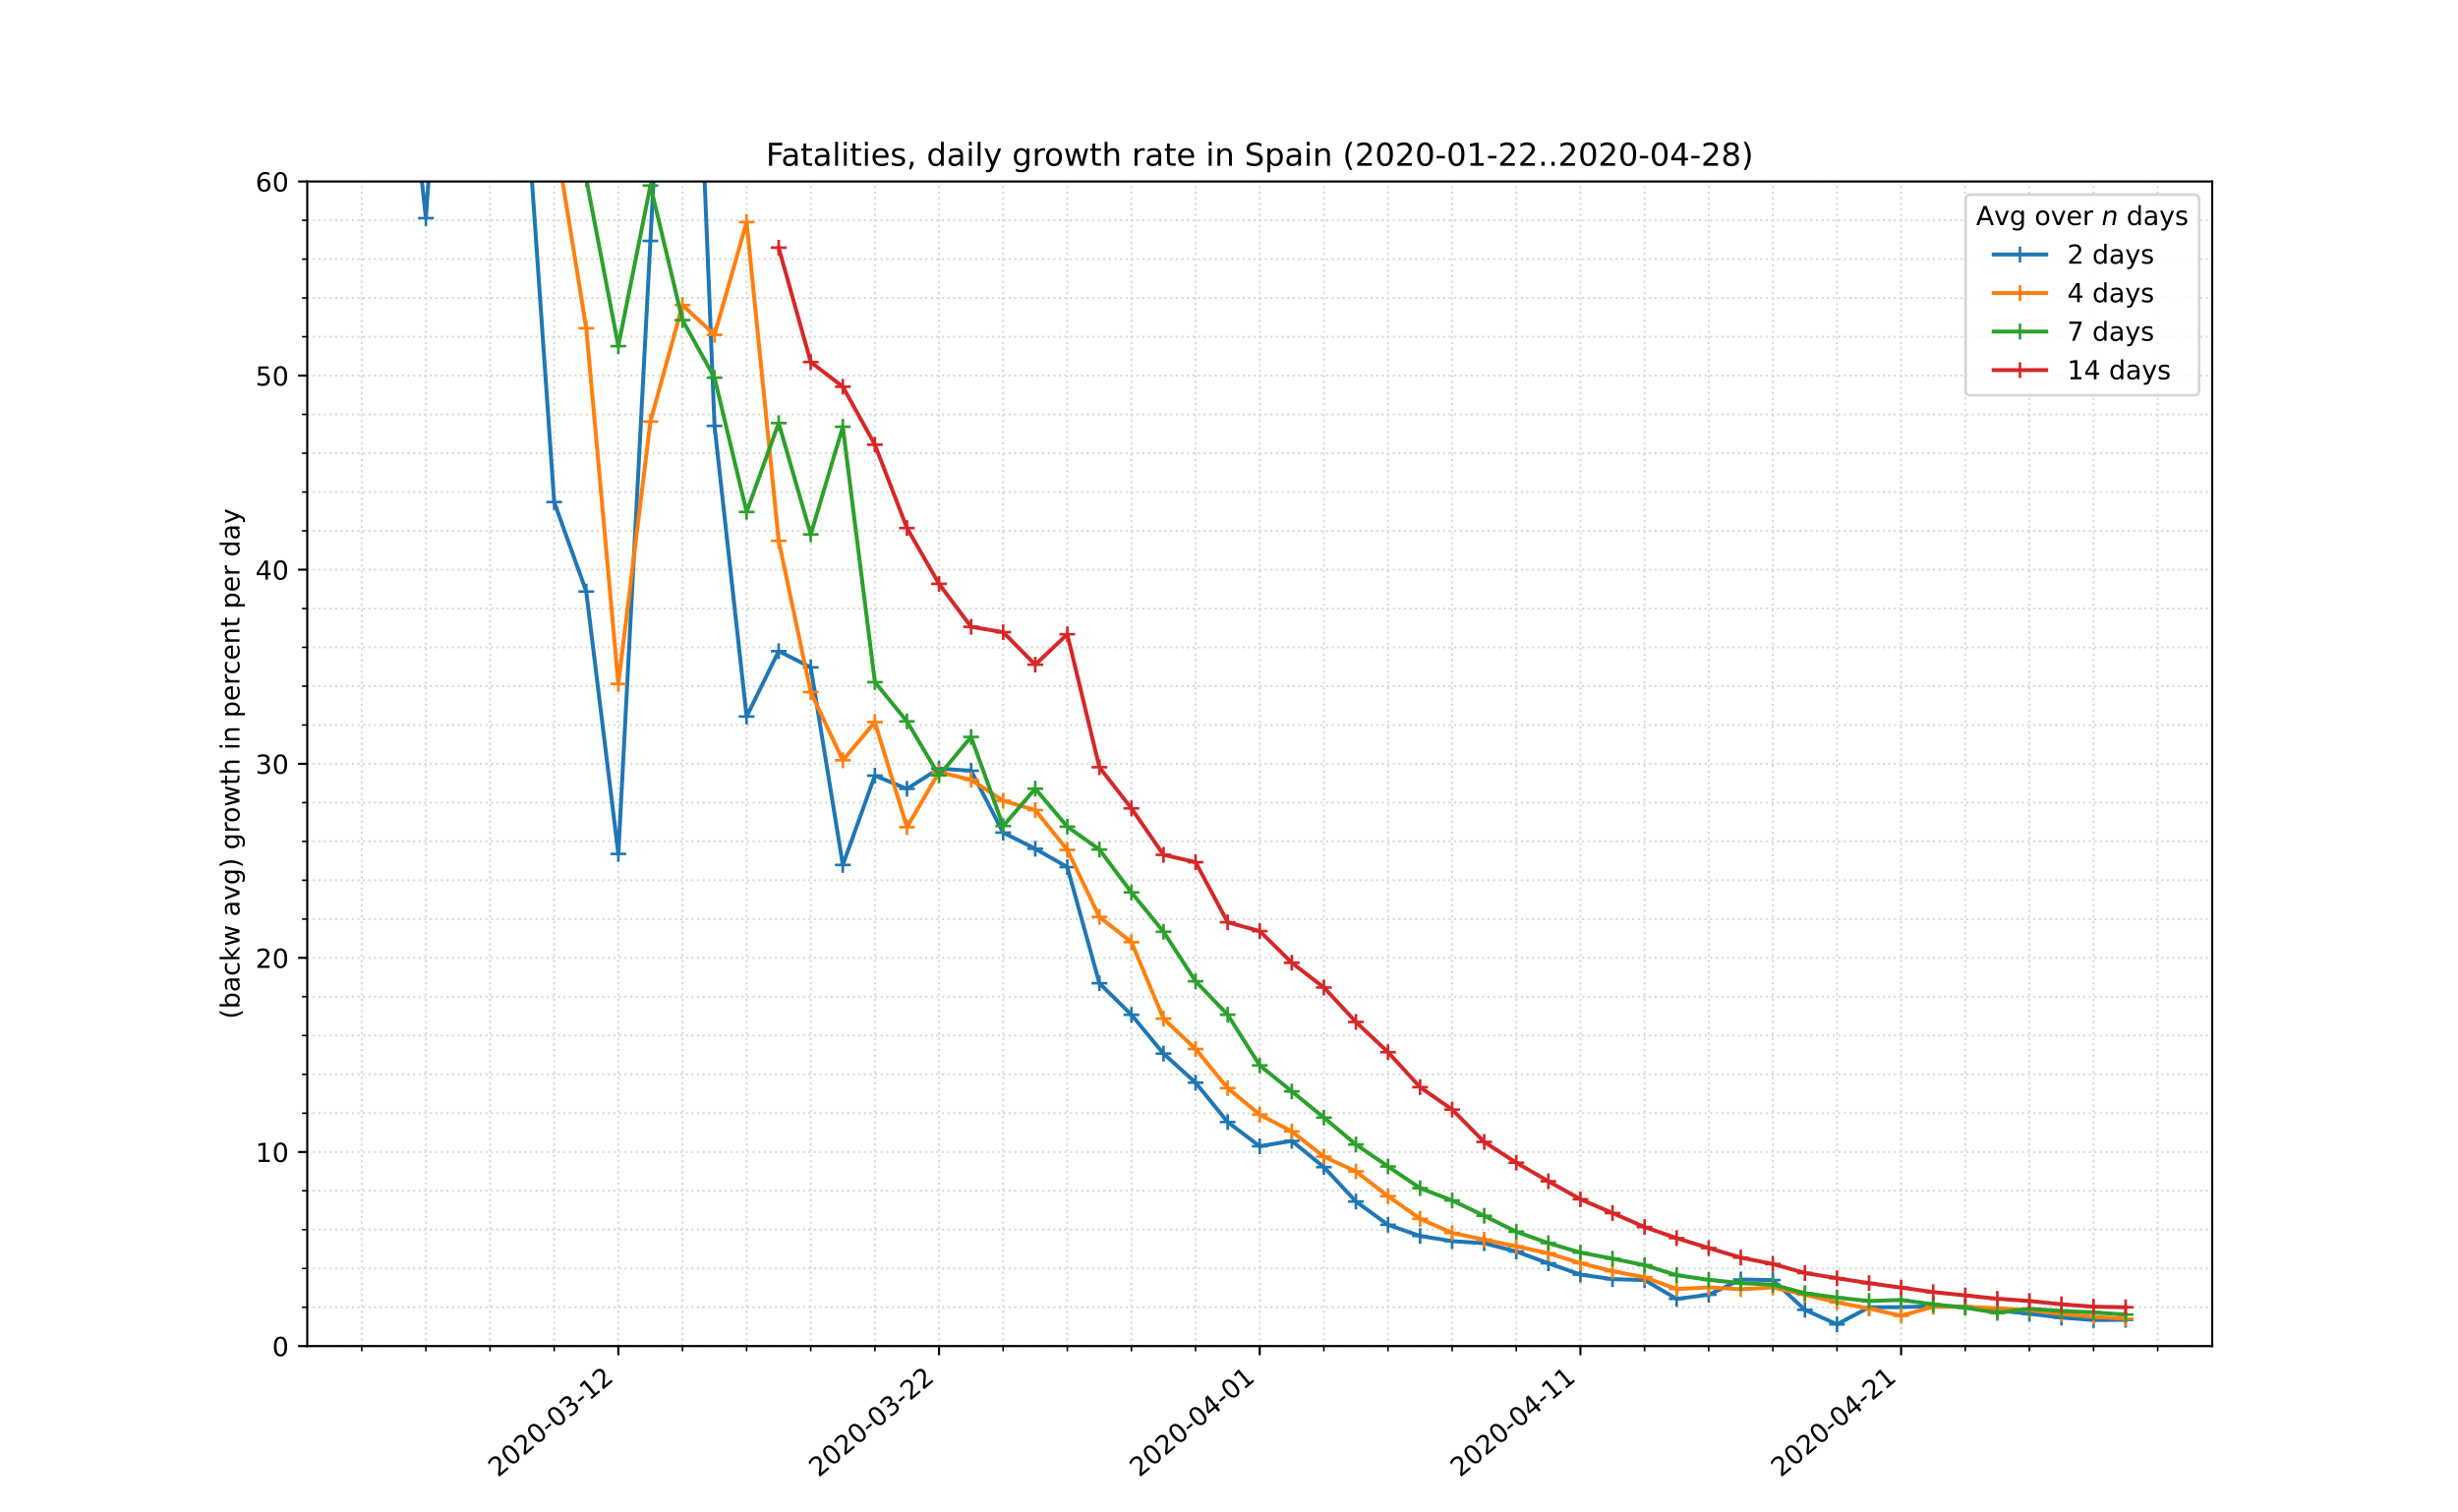 <?xml version="1.0" encoding="utf-8" standalone="no"?>
<!DOCTYPE svg PUBLIC "-//W3C//DTD SVG 1.1//EN"
  "http://www.w3.org/Graphics/SVG/1.1/DTD/svg11.dtd">
<!-- Created with matplotlib (https://matplotlib.org/) -->
<svg height="576pt" version="1.1" viewBox="0 0 936 576" width="936pt" xmlns="http://www.w3.org/2000/svg" xmlns:xlink="http://www.w3.org/1999/xlink">
 <defs>
  <style type="text/css">
*{stroke-linecap:butt;stroke-linejoin:round;}
  </style>
 </defs>
 <g id="figure_1">
  <g id="patch_1">
   <path d="M 0 576 
L 936 576 
L 936 0 
L 0 0 
z
" style="fill:#ffffff;"/>
  </g>
  <g id="axes_1">
   <g id="patch_2">
    <path d="M 117 512.64 
L 842.4 512.64 
L 842.4 69.12 
L 117 69.12 
z
" style="fill:#ffffff;"/>
   </g>
   <g id="matplotlib.axis_1">
    <g id="xtick_1">
     <g id="line2d_1">
      <path clip-path="url(#p4d668a1f67)" d="M 235.458 512.64 
L 235.458 69.12 
" style="fill:none;stroke:#d8dcd6;stroke-dasharray:0.8,1.32;stroke-dashoffset:0;stroke-width:0.8;"/>
     </g>
     <g id="line2d_2">
      <defs>
       <path d="M 0 0 
L 0 3.5 
" id="m4ceef6416d" style="stroke:#000000;stroke-width:0.8;"/>
      </defs>
      <g>
       <use style="stroke:#000000;stroke-width:0.8;" x="235.458" xlink:href="#m4ceef6416d" y="512.64"/>
      </g>
     </g>
     <g id="text_1">
      <!-- 2020-03-12 -->
      <defs>
       <path d="M 19.188 8.297 
L 53.609 8.297 
L 53.609 0 
L 7.328 0 
L 7.328 8.297 
Q 12.938 14.109 22.625 23.891 
Q 32.328 33.688 34.812 36.531 
Q 39.547 41.844 41.422 45.531 
Q 43.312 49.219 43.312 52.781 
Q 43.312 58.594 39.234 62.25 
Q 35.156 65.922 28.609 65.922 
Q 23.969 65.922 18.812 64.312 
Q 13.672 62.703 7.812 59.422 
L 7.812 69.391 
Q 13.766 71.781 18.938 73 
Q 24.125 74.219 28.422 74.219 
Q 39.75 74.219 46.484 68.547 
Q 53.219 62.891 53.219 53.422 
Q 53.219 48.922 51.531 44.891 
Q 49.859 40.875 45.406 35.406 
Q 44.188 33.984 37.641 27.219 
Q 31.109 20.453 19.188 8.297 
z
" id="DejaVuSans-50"/>
       <path d="M 31.781 66.406 
Q 24.172 66.406 20.328 58.906 
Q 16.5 51.422 16.5 36.375 
Q 16.5 21.391 20.328 13.891 
Q 24.172 6.391 31.781 6.391 
Q 39.453 6.391 43.281 13.891 
Q 47.125 21.391 47.125 36.375 
Q 47.125 51.422 43.281 58.906 
Q 39.453 66.406 31.781 66.406 
z
M 31.781 74.219 
Q 44.047 74.219 50.516 64.516 
Q 56.984 54.828 56.984 36.375 
Q 56.984 17.969 50.516 8.266 
Q 44.047 -1.422 31.781 -1.422 
Q 19.531 -1.422 13.062 8.266 
Q 6.594 17.969 6.594 36.375 
Q 6.594 54.828 13.062 64.516 
Q 19.531 74.219 31.781 74.219 
z
" id="DejaVuSans-48"/>
       <path d="M 4.891 31.391 
L 31.203 31.391 
L 31.203 23.391 
L 4.891 23.391 
z
" id="DejaVuSans-45"/>
       <path d="M 40.578 39.312 
Q 47.656 37.797 51.625 33 
Q 55.609 28.219 55.609 21.188 
Q 55.609 10.406 48.188 4.484 
Q 40.766 -1.422 27.094 -1.422 
Q 22.516 -1.422 17.656 -0.516 
Q 12.797 0.391 7.625 2.203 
L 7.625 11.719 
Q 11.719 9.328 16.594 8.109 
Q 21.484 6.891 26.812 6.891 
Q 36.078 6.891 40.938 10.547 
Q 45.797 14.203 45.797 21.188 
Q 45.797 27.641 41.281 31.266 
Q 36.766 34.906 28.719 34.906 
L 20.219 34.906 
L 20.219 43.016 
L 29.109 43.016 
Q 36.375 43.016 40.234 45.922 
Q 44.094 48.828 44.094 54.297 
Q 44.094 59.906 40.109 62.906 
Q 36.141 65.922 28.719 65.922 
Q 24.656 65.922 20.016 65.031 
Q 15.375 64.156 9.812 62.312 
L 9.812 71.094 
Q 15.438 72.656 20.344 73.438 
Q 25.25 74.219 29.594 74.219 
Q 40.828 74.219 47.359 69.109 
Q 53.906 64.016 53.906 55.328 
Q 53.906 49.266 50.438 45.094 
Q 46.969 40.922 40.578 39.312 
z
" id="DejaVuSans-51"/>
       <path d="M 12.406 8.297 
L 28.516 8.297 
L 28.516 63.922 
L 10.984 60.406 
L 10.984 69.391 
L 28.422 72.906 
L 38.281 72.906 
L 38.281 8.297 
L 54.391 8.297 
L 54.391 0 
L 12.406 0 
z
" id="DejaVuSans-49"/>
      </defs>
      <g transform="translate(189.602 562.817)rotate(-40)scale(0.1 -0.1)">
       <use xlink:href="#DejaVuSans-50"/>
       <use x="63.623" xlink:href="#DejaVuSans-48"/>
       <use x="127.246" xlink:href="#DejaVuSans-50"/>
       <use x="190.869" xlink:href="#DejaVuSans-48"/>
       <use x="254.492" xlink:href="#DejaVuSans-45"/>
       <use x="290.576" xlink:href="#DejaVuSans-48"/>
       <use x="354.199" xlink:href="#DejaVuSans-51"/>
       <use x="417.822" xlink:href="#DejaVuSans-45"/>
       <use x="453.906" xlink:href="#DejaVuSans-49"/>
       <use x="517.529" xlink:href="#DejaVuSans-50"/>
      </g>
     </g>
    </g>
    <g id="xtick_2">
     <g id="line2d_3">
      <path clip-path="url(#p4d668a1f67)" d="M 357.579 512.64 
L 357.579 69.12 
" style="fill:none;stroke:#d8dcd6;stroke-dasharray:0.8,1.32;stroke-dashoffset:0;stroke-width:0.8;"/>
     </g>
     <g id="line2d_4">
      <g>
       <use style="stroke:#000000;stroke-width:0.8;" x="357.579" xlink:href="#m4ceef6416d" y="512.64"/>
      </g>
     </g>
     <g id="text_2">
      <!-- 2020-03-22 -->
      <g transform="translate(311.723 562.817)rotate(-40)scale(0.1 -0.1)">
       <use xlink:href="#DejaVuSans-50"/>
       <use x="63.623" xlink:href="#DejaVuSans-48"/>
       <use x="127.246" xlink:href="#DejaVuSans-50"/>
       <use x="190.869" xlink:href="#DejaVuSans-48"/>
       <use x="254.492" xlink:href="#DejaVuSans-45"/>
       <use x="290.576" xlink:href="#DejaVuSans-48"/>
       <use x="354.199" xlink:href="#DejaVuSans-51"/>
       <use x="417.822" xlink:href="#DejaVuSans-45"/>
       <use x="453.906" xlink:href="#DejaVuSans-50"/>
       <use x="517.529" xlink:href="#DejaVuSans-50"/>
      </g>
     </g>
    </g>
    <g id="xtick_3">
     <g id="line2d_5">
      <path clip-path="url(#p4d668a1f67)" d="M 479.7 512.64 
L 479.7 69.12 
" style="fill:none;stroke:#d8dcd6;stroke-dasharray:0.8,1.32;stroke-dashoffset:0;stroke-width:0.8;"/>
     </g>
     <g id="line2d_6">
      <g>
       <use style="stroke:#000000;stroke-width:0.8;" x="479.7" xlink:href="#m4ceef6416d" y="512.64"/>
      </g>
     </g>
     <g id="text_3">
      <!-- 2020-04-01 -->
      <defs>
       <path d="M 37.797 64.312 
L 12.891 25.391 
L 37.797 25.391 
z
M 35.203 72.906 
L 47.609 72.906 
L 47.609 25.391 
L 58.016 25.391 
L 58.016 17.188 
L 47.609 17.188 
L 47.609 0 
L 37.797 0 
L 37.797 17.188 
L 4.891 17.188 
L 4.891 26.703 
z
" id="DejaVuSans-52"/>
      </defs>
      <g transform="translate(433.844 562.817)rotate(-40)scale(0.1 -0.1)">
       <use xlink:href="#DejaVuSans-50"/>
       <use x="63.623" xlink:href="#DejaVuSans-48"/>
       <use x="127.246" xlink:href="#DejaVuSans-50"/>
       <use x="190.869" xlink:href="#DejaVuSans-48"/>
       <use x="254.492" xlink:href="#DejaVuSans-45"/>
       <use x="290.576" xlink:href="#DejaVuSans-48"/>
       <use x="354.199" xlink:href="#DejaVuSans-52"/>
       <use x="417.822" xlink:href="#DejaVuSans-45"/>
       <use x="453.906" xlink:href="#DejaVuSans-48"/>
       <use x="517.529" xlink:href="#DejaVuSans-49"/>
      </g>
     </g>
    </g>
    <g id="xtick_4">
     <g id="line2d_7">
      <path clip-path="url(#p4d668a1f67)" d="M 601.821 512.64 
L 601.821 69.12 
" style="fill:none;stroke:#d8dcd6;stroke-dasharray:0.8,1.32;stroke-dashoffset:0;stroke-width:0.8;"/>
     </g>
     <g id="line2d_8">
      <g>
       <use style="stroke:#000000;stroke-width:0.8;" x="601.821" xlink:href="#m4ceef6416d" y="512.64"/>
      </g>
     </g>
     <g id="text_4">
      <!-- 2020-04-11 -->
      <g transform="translate(555.965 562.817)rotate(-40)scale(0.1 -0.1)">
       <use xlink:href="#DejaVuSans-50"/>
       <use x="63.623" xlink:href="#DejaVuSans-48"/>
       <use x="127.246" xlink:href="#DejaVuSans-50"/>
       <use x="190.869" xlink:href="#DejaVuSans-48"/>
       <use x="254.492" xlink:href="#DejaVuSans-45"/>
       <use x="290.576" xlink:href="#DejaVuSans-48"/>
       <use x="354.199" xlink:href="#DejaVuSans-52"/>
       <use x="417.822" xlink:href="#DejaVuSans-45"/>
       <use x="453.906" xlink:href="#DejaVuSans-49"/>
       <use x="517.529" xlink:href="#DejaVuSans-49"/>
      </g>
     </g>
    </g>
    <g id="xtick_5">
     <g id="line2d_9">
      <path clip-path="url(#p4d668a1f67)" d="M 723.942 512.64 
L 723.942 69.12 
" style="fill:none;stroke:#d8dcd6;stroke-dasharray:0.8,1.32;stroke-dashoffset:0;stroke-width:0.8;"/>
     </g>
     <g id="line2d_10">
      <g>
       <use style="stroke:#000000;stroke-width:0.8;" x="723.942" xlink:href="#m4ceef6416d" y="512.64"/>
      </g>
     </g>
     <g id="text_5">
      <!-- 2020-04-21 -->
      <g transform="translate(678.086 562.817)rotate(-40)scale(0.1 -0.1)">
       <use xlink:href="#DejaVuSans-50"/>
       <use x="63.623" xlink:href="#DejaVuSans-48"/>
       <use x="127.246" xlink:href="#DejaVuSans-50"/>
       <use x="190.869" xlink:href="#DejaVuSans-48"/>
       <use x="254.492" xlink:href="#DejaVuSans-45"/>
       <use x="290.576" xlink:href="#DejaVuSans-48"/>
       <use x="354.199" xlink:href="#DejaVuSans-52"/>
       <use x="417.822" xlink:href="#DejaVuSans-45"/>
       <use x="453.906" xlink:href="#DejaVuSans-50"/>
       <use x="517.529" xlink:href="#DejaVuSans-49"/>
      </g>
     </g>
    </g>
    <g id="xtick_6">
     <g id="line2d_11">
      <path clip-path="url(#p4d668a1f67)" d="M 137.761 512.64 
L 137.761 69.12 
" style="fill:none;stroke:#d8dcd6;stroke-dasharray:0.8,1.32;stroke-dashoffset:0;stroke-width:0.8;"/>
     </g>
     <g id="line2d_12">
      <defs>
       <path d="M 0 0 
L 0 2 
" id="m25b0b6e6a9" style="stroke:#000000;stroke-width:0.6;"/>
      </defs>
      <g>
       <use style="stroke:#000000;stroke-width:0.6;" x="137.761" xlink:href="#m25b0b6e6a9" y="512.64"/>
      </g>
     </g>
    </g>
    <g id="xtick_7">
     <g id="line2d_13">
      <path clip-path="url(#p4d668a1f67)" d="M 162.185 512.64 
L 162.185 69.12 
" style="fill:none;stroke:#d8dcd6;stroke-dasharray:0.8,1.32;stroke-dashoffset:0;stroke-width:0.8;"/>
     </g>
     <g id="line2d_14">
      <g>
       <use style="stroke:#000000;stroke-width:0.6;" x="162.185" xlink:href="#m25b0b6e6a9" y="512.64"/>
      </g>
     </g>
    </g>
    <g id="xtick_8">
     <g id="line2d_15">
      <path clip-path="url(#p4d668a1f67)" d="M 186.609 512.64 
L 186.609 69.12 
" style="fill:none;stroke:#d8dcd6;stroke-dasharray:0.8,1.32;stroke-dashoffset:0;stroke-width:0.8;"/>
     </g>
     <g id="line2d_16">
      <g>
       <use style="stroke:#000000;stroke-width:0.6;" x="186.609" xlink:href="#m25b0b6e6a9" y="512.64"/>
      </g>
     </g>
    </g>
    <g id="xtick_9">
     <g id="line2d_17">
      <path clip-path="url(#p4d668a1f67)" d="M 211.033 512.64 
L 211.033 69.12 
" style="fill:none;stroke:#d8dcd6;stroke-dasharray:0.8,1.32;stroke-dashoffset:0;stroke-width:0.8;"/>
     </g>
     <g id="line2d_18">
      <g>
       <use style="stroke:#000000;stroke-width:0.6;" x="211.033" xlink:href="#m25b0b6e6a9" y="512.64"/>
      </g>
     </g>
    </g>
    <g id="xtick_10">
     <g id="line2d_19">
      <path clip-path="url(#p4d668a1f67)" d="M 259.882 512.64 
L 259.882 69.12 
" style="fill:none;stroke:#d8dcd6;stroke-dasharray:0.8,1.32;stroke-dashoffset:0;stroke-width:0.8;"/>
     </g>
     <g id="line2d_20">
      <g>
       <use style="stroke:#000000;stroke-width:0.6;" x="259.882" xlink:href="#m25b0b6e6a9" y="512.64"/>
      </g>
     </g>
    </g>
    <g id="xtick_11">
     <g id="line2d_21">
      <path clip-path="url(#p4d668a1f67)" d="M 284.306 512.64 
L 284.306 69.12 
" style="fill:none;stroke:#d8dcd6;stroke-dasharray:0.8,1.32;stroke-dashoffset:0;stroke-width:0.8;"/>
     </g>
     <g id="line2d_22">
      <g>
       <use style="stroke:#000000;stroke-width:0.6;" x="284.306" xlink:href="#m25b0b6e6a9" y="512.64"/>
      </g>
     </g>
    </g>
    <g id="xtick_12">
     <g id="line2d_23">
      <path clip-path="url(#p4d668a1f67)" d="M 308.73 512.64 
L 308.73 69.12 
" style="fill:none;stroke:#d8dcd6;stroke-dasharray:0.8,1.32;stroke-dashoffset:0;stroke-width:0.8;"/>
     </g>
     <g id="line2d_24">
      <g>
       <use style="stroke:#000000;stroke-width:0.6;" x="308.73" xlink:href="#m25b0b6e6a9" y="512.64"/>
      </g>
     </g>
    </g>
    <g id="xtick_13">
     <g id="line2d_25">
      <path clip-path="url(#p4d668a1f67)" d="M 333.155 512.64 
L 333.155 69.12 
" style="fill:none;stroke:#d8dcd6;stroke-dasharray:0.8,1.32;stroke-dashoffset:0;stroke-width:0.8;"/>
     </g>
     <g id="line2d_26">
      <g>
       <use style="stroke:#000000;stroke-width:0.6;" x="333.155" xlink:href="#m25b0b6e6a9" y="512.64"/>
      </g>
     </g>
    </g>
    <g id="xtick_14">
     <g id="line2d_27">
      <path clip-path="url(#p4d668a1f67)" d="M 382.003 512.64 
L 382.003 69.12 
" style="fill:none;stroke:#d8dcd6;stroke-dasharray:0.8,1.32;stroke-dashoffset:0;stroke-width:0.8;"/>
     </g>
     <g id="line2d_28">
      <g>
       <use style="stroke:#000000;stroke-width:0.6;" x="382.003" xlink:href="#m25b0b6e6a9" y="512.64"/>
      </g>
     </g>
    </g>
    <g id="xtick_15">
     <g id="line2d_29">
      <path clip-path="url(#p4d668a1f67)" d="M 406.427 512.64 
L 406.427 69.12 
" style="fill:none;stroke:#d8dcd6;stroke-dasharray:0.8,1.32;stroke-dashoffset:0;stroke-width:0.8;"/>
     </g>
     <g id="line2d_30">
      <g>
       <use style="stroke:#000000;stroke-width:0.6;" x="406.427" xlink:href="#m25b0b6e6a9" y="512.64"/>
      </g>
     </g>
    </g>
    <g id="xtick_16">
     <g id="line2d_31">
      <path clip-path="url(#p4d668a1f67)" d="M 430.852 512.64 
L 430.852 69.12 
" style="fill:none;stroke:#d8dcd6;stroke-dasharray:0.8,1.32;stroke-dashoffset:0;stroke-width:0.8;"/>
     </g>
     <g id="line2d_32">
      <g>
       <use style="stroke:#000000;stroke-width:0.6;" x="430.852" xlink:href="#m25b0b6e6a9" y="512.64"/>
      </g>
     </g>
    </g>
    <g id="xtick_17">
     <g id="line2d_33">
      <path clip-path="url(#p4d668a1f67)" d="M 455.276 512.64 
L 455.276 69.12 
" style="fill:none;stroke:#d8dcd6;stroke-dasharray:0.8,1.32;stroke-dashoffset:0;stroke-width:0.8;"/>
     </g>
     <g id="line2d_34">
      <g>
       <use style="stroke:#000000;stroke-width:0.6;" x="455.276" xlink:href="#m25b0b6e6a9" y="512.64"/>
      </g>
     </g>
    </g>
    <g id="xtick_18">
     <g id="line2d_35">
      <path clip-path="url(#p4d668a1f67)" d="M 504.124 512.64 
L 504.124 69.12 
" style="fill:none;stroke:#d8dcd6;stroke-dasharray:0.8,1.32;stroke-dashoffset:0;stroke-width:0.8;"/>
     </g>
     <g id="line2d_36">
      <g>
       <use style="stroke:#000000;stroke-width:0.6;" x="504.124" xlink:href="#m25b0b6e6a9" y="512.64"/>
      </g>
     </g>
    </g>
    <g id="xtick_19">
     <g id="line2d_37">
      <path clip-path="url(#p4d668a1f67)" d="M 528.548 512.64 
L 528.548 69.12 
" style="fill:none;stroke:#d8dcd6;stroke-dasharray:0.8,1.32;stroke-dashoffset:0;stroke-width:0.8;"/>
     </g>
     <g id="line2d_38">
      <g>
       <use style="stroke:#000000;stroke-width:0.6;" x="528.548" xlink:href="#m25b0b6e6a9" y="512.64"/>
      </g>
     </g>
    </g>
    <g id="xtick_20">
     <g id="line2d_39">
      <path clip-path="url(#p4d668a1f67)" d="M 552.973 512.64 
L 552.973 69.12 
" style="fill:none;stroke:#d8dcd6;stroke-dasharray:0.8,1.32;stroke-dashoffset:0;stroke-width:0.8;"/>
     </g>
     <g id="line2d_40">
      <g>
       <use style="stroke:#000000;stroke-width:0.6;" x="552.973" xlink:href="#m25b0b6e6a9" y="512.64"/>
      </g>
     </g>
    </g>
    <g id="xtick_21">
     <g id="line2d_41">
      <path clip-path="url(#p4d668a1f67)" d="M 577.397 512.64 
L 577.397 69.12 
" style="fill:none;stroke:#d8dcd6;stroke-dasharray:0.8,1.32;stroke-dashoffset:0;stroke-width:0.8;"/>
     </g>
     <g id="line2d_42">
      <g>
       <use style="stroke:#000000;stroke-width:0.6;" x="577.397" xlink:href="#m25b0b6e6a9" y="512.64"/>
      </g>
     </g>
    </g>
    <g id="xtick_22">
     <g id="line2d_43">
      <path clip-path="url(#p4d668a1f67)" d="M 626.245 512.64 
L 626.245 69.12 
" style="fill:none;stroke:#d8dcd6;stroke-dasharray:0.8,1.32;stroke-dashoffset:0;stroke-width:0.8;"/>
     </g>
     <g id="line2d_44">
      <g>
       <use style="stroke:#000000;stroke-width:0.6;" x="626.245" xlink:href="#m25b0b6e6a9" y="512.64"/>
      </g>
     </g>
    </g>
    <g id="xtick_23">
     <g id="line2d_45">
      <path clip-path="url(#p4d668a1f67)" d="M 650.67 512.64 
L 650.67 69.12 
" style="fill:none;stroke:#d8dcd6;stroke-dasharray:0.8,1.32;stroke-dashoffset:0;stroke-width:0.8;"/>
     </g>
     <g id="line2d_46">
      <g>
       <use style="stroke:#000000;stroke-width:0.6;" x="650.67" xlink:href="#m25b0b6e6a9" y="512.64"/>
      </g>
     </g>
    </g>
    <g id="xtick_24">
     <g id="line2d_47">
      <path clip-path="url(#p4d668a1f67)" d="M 675.094 512.64 
L 675.094 69.12 
" style="fill:none;stroke:#d8dcd6;stroke-dasharray:0.8,1.32;stroke-dashoffset:0;stroke-width:0.8;"/>
     </g>
     <g id="line2d_48">
      <g>
       <use style="stroke:#000000;stroke-width:0.6;" x="675.094" xlink:href="#m25b0b6e6a9" y="512.64"/>
      </g>
     </g>
    </g>
    <g id="xtick_25">
     <g id="line2d_49">
      <path clip-path="url(#p4d668a1f67)" d="M 699.518 512.64 
L 699.518 69.12 
" style="fill:none;stroke:#d8dcd6;stroke-dasharray:0.8,1.32;stroke-dashoffset:0;stroke-width:0.8;"/>
     </g>
     <g id="line2d_50">
      <g>
       <use style="stroke:#000000;stroke-width:0.6;" x="699.518" xlink:href="#m25b0b6e6a9" y="512.64"/>
      </g>
     </g>
    </g>
    <g id="xtick_26">
     <g id="line2d_51">
      <path clip-path="url(#p4d668a1f67)" d="M 748.367 512.64 
L 748.367 69.12 
" style="fill:none;stroke:#d8dcd6;stroke-dasharray:0.8,1.32;stroke-dashoffset:0;stroke-width:0.8;"/>
     </g>
     <g id="line2d_52">
      <g>
       <use style="stroke:#000000;stroke-width:0.6;" x="748.367" xlink:href="#m25b0b6e6a9" y="512.64"/>
      </g>
     </g>
    </g>
    <g id="xtick_27">
     <g id="line2d_53">
      <path clip-path="url(#p4d668a1f67)" d="M 772.791 512.64 
L 772.791 69.12 
" style="fill:none;stroke:#d8dcd6;stroke-dasharray:0.8,1.32;stroke-dashoffset:0;stroke-width:0.8;"/>
     </g>
     <g id="line2d_54">
      <g>
       <use style="stroke:#000000;stroke-width:0.6;" x="772.791" xlink:href="#m25b0b6e6a9" y="512.64"/>
      </g>
     </g>
    </g>
    <g id="xtick_28">
     <g id="line2d_55">
      <path clip-path="url(#p4d668a1f67)" d="M 797.215 512.64 
L 797.215 69.12 
" style="fill:none;stroke:#d8dcd6;stroke-dasharray:0.8,1.32;stroke-dashoffset:0;stroke-width:0.8;"/>
     </g>
     <g id="line2d_56">
      <g>
       <use style="stroke:#000000;stroke-width:0.6;" x="797.215" xlink:href="#m25b0b6e6a9" y="512.64"/>
      </g>
     </g>
    </g>
    <g id="xtick_29">
     <g id="line2d_57">
      <path clip-path="url(#p4d668a1f67)" d="M 821.639 512.64 
L 821.639 69.12 
" style="fill:none;stroke:#d8dcd6;stroke-dasharray:0.8,1.32;stroke-dashoffset:0;stroke-width:0.8;"/>
     </g>
     <g id="line2d_58">
      <g>
       <use style="stroke:#000000;stroke-width:0.6;" x="821.639" xlink:href="#m25b0b6e6a9" y="512.64"/>
      </g>
     </g>
    </g>
   </g>
   <g id="matplotlib.axis_2">
    <g id="ytick_1">
     <g id="line2d_59">
      <path clip-path="url(#p4d668a1f67)" d="M 117 512.64 
L 842.4 512.64 
" style="fill:none;stroke:#d8dcd6;stroke-dasharray:0.8,1.32;stroke-dashoffset:0;stroke-width:0.8;"/>
     </g>
     <g id="line2d_60">
      <defs>
       <path d="M 0 0 
L -3.5 0 
" id="m8a4140d21c" style="stroke:#000000;stroke-width:0.8;"/>
      </defs>
      <g>
       <use style="stroke:#000000;stroke-width:0.8;" x="117" xlink:href="#m8a4140d21c" y="512.64"/>
      </g>
     </g>
     <g id="text_6">
      <!-- 0 -->
      <g transform="translate(103.638 516.439)scale(0.1 -0.1)">
       <use xlink:href="#DejaVuSans-48"/>
      </g>
     </g>
    </g>
    <g id="ytick_2">
     <g id="line2d_61">
      <path clip-path="url(#p4d668a1f67)" d="M 117 438.72 
L 842.4 438.72 
" style="fill:none;stroke:#d8dcd6;stroke-dasharray:0.8,1.32;stroke-dashoffset:0;stroke-width:0.8;"/>
     </g>
     <g id="line2d_62">
      <g>
       <use style="stroke:#000000;stroke-width:0.8;" x="117" xlink:href="#m8a4140d21c" y="438.72"/>
      </g>
     </g>
     <g id="text_7">
      <!-- 10 -->
      <g transform="translate(97.275 442.519)scale(0.1 -0.1)">
       <use xlink:href="#DejaVuSans-49"/>
       <use x="63.623" xlink:href="#DejaVuSans-48"/>
      </g>
     </g>
    </g>
    <g id="ytick_3">
     <g id="line2d_63">
      <path clip-path="url(#p4d668a1f67)" d="M 117 364.8 
L 842.4 364.8 
" style="fill:none;stroke:#d8dcd6;stroke-dasharray:0.8,1.32;stroke-dashoffset:0;stroke-width:0.8;"/>
     </g>
     <g id="line2d_64">
      <g>
       <use style="stroke:#000000;stroke-width:0.8;" x="117" xlink:href="#m8a4140d21c" y="364.8"/>
      </g>
     </g>
     <g id="text_8">
      <!-- 20 -->
      <g transform="translate(97.275 368.599)scale(0.1 -0.1)">
       <use xlink:href="#DejaVuSans-50"/>
       <use x="63.623" xlink:href="#DejaVuSans-48"/>
      </g>
     </g>
    </g>
    <g id="ytick_4">
     <g id="line2d_65">
      <path clip-path="url(#p4d668a1f67)" d="M 117 290.88 
L 842.4 290.88 
" style="fill:none;stroke:#d8dcd6;stroke-dasharray:0.8,1.32;stroke-dashoffset:0;stroke-width:0.8;"/>
     </g>
     <g id="line2d_66">
      <g>
       <use style="stroke:#000000;stroke-width:0.8;" x="117" xlink:href="#m8a4140d21c" y="290.88"/>
      </g>
     </g>
     <g id="text_9">
      <!-- 30 -->
      <g transform="translate(97.275 294.679)scale(0.1 -0.1)">
       <use xlink:href="#DejaVuSans-51"/>
       <use x="63.623" xlink:href="#DejaVuSans-48"/>
      </g>
     </g>
    </g>
    <g id="ytick_5">
     <g id="line2d_67">
      <path clip-path="url(#p4d668a1f67)" d="M 117 216.96 
L 842.4 216.96 
" style="fill:none;stroke:#d8dcd6;stroke-dasharray:0.8,1.32;stroke-dashoffset:0;stroke-width:0.8;"/>
     </g>
     <g id="line2d_68">
      <g>
       <use style="stroke:#000000;stroke-width:0.8;" x="117" xlink:href="#m8a4140d21c" y="216.96"/>
      </g>
     </g>
     <g id="text_10">
      <!-- 40 -->
      <g transform="translate(97.275 220.759)scale(0.1 -0.1)">
       <use xlink:href="#DejaVuSans-52"/>
       <use x="63.623" xlink:href="#DejaVuSans-48"/>
      </g>
     </g>
    </g>
    <g id="ytick_6">
     <g id="line2d_69">
      <path clip-path="url(#p4d668a1f67)" d="M 117 143.04 
L 842.4 143.04 
" style="fill:none;stroke:#d8dcd6;stroke-dasharray:0.8,1.32;stroke-dashoffset:0;stroke-width:0.8;"/>
     </g>
     <g id="line2d_70">
      <g>
       <use style="stroke:#000000;stroke-width:0.8;" x="117" xlink:href="#m8a4140d21c" y="143.04"/>
      </g>
     </g>
     <g id="text_11">
      <!-- 50 -->
      <defs>
       <path d="M 10.797 72.906 
L 49.516 72.906 
L 49.516 64.594 
L 19.828 64.594 
L 19.828 46.734 
Q 21.969 47.469 24.109 47.828 
Q 26.266 48.188 28.422 48.188 
Q 40.625 48.188 47.75 41.5 
Q 54.891 34.812 54.891 23.391 
Q 54.891 11.625 47.562 5.094 
Q 40.234 -1.422 26.906 -1.422 
Q 22.312 -1.422 17.547 -0.641 
Q 12.797 0.141 7.719 1.703 
L 7.719 11.625 
Q 12.109 9.234 16.797 8.062 
Q 21.484 6.891 26.703 6.891 
Q 35.156 6.891 40.078 11.328 
Q 45.016 15.766 45.016 23.391 
Q 45.016 31 40.078 35.438 
Q 35.156 39.891 26.703 39.891 
Q 22.75 39.891 18.812 39.016 
Q 14.891 38.141 10.797 36.281 
z
" id="DejaVuSans-53"/>
      </defs>
      <g transform="translate(97.275 146.839)scale(0.1 -0.1)">
       <use xlink:href="#DejaVuSans-53"/>
       <use x="63.623" xlink:href="#DejaVuSans-48"/>
      </g>
     </g>
    </g>
    <g id="ytick_7">
     <g id="line2d_71">
      <path clip-path="url(#p4d668a1f67)" d="M 117 69.12 
L 842.4 69.12 
" style="fill:none;stroke:#d8dcd6;stroke-dasharray:0.8,1.32;stroke-dashoffset:0;stroke-width:0.8;"/>
     </g>
     <g id="line2d_72">
      <g>
       <use style="stroke:#000000;stroke-width:0.8;" x="117" xlink:href="#m8a4140d21c" y="69.12"/>
      </g>
     </g>
     <g id="text_12">
      <!-- 60 -->
      <defs>
       <path d="M 33.016 40.375 
Q 26.375 40.375 22.484 35.828 
Q 18.609 31.297 18.609 23.391 
Q 18.609 15.531 22.484 10.953 
Q 26.375 6.391 33.016 6.391 
Q 39.656 6.391 43.531 10.953 
Q 47.406 15.531 47.406 23.391 
Q 47.406 31.297 43.531 35.828 
Q 39.656 40.375 33.016 40.375 
z
M 52.594 71.297 
L 52.594 62.312 
Q 48.875 64.062 45.094 64.984 
Q 41.312 65.922 37.594 65.922 
Q 27.828 65.922 22.672 59.328 
Q 17.531 52.734 16.797 39.406 
Q 19.672 43.656 24.016 45.922 
Q 28.375 48.188 33.594 48.188 
Q 44.578 48.188 50.953 41.516 
Q 57.328 34.859 57.328 23.391 
Q 57.328 12.156 50.688 5.359 
Q 44.047 -1.422 33.016 -1.422 
Q 20.359 -1.422 13.672 8.266 
Q 6.984 17.969 6.984 36.375 
Q 6.984 53.656 15.188 63.938 
Q 23.391 74.219 37.203 74.219 
Q 40.922 74.219 44.703 73.484 
Q 48.484 72.75 52.594 71.297 
z
" id="DejaVuSans-54"/>
      </defs>
      <g transform="translate(97.275 72.919)scale(0.1 -0.1)">
       <use xlink:href="#DejaVuSans-54"/>
       <use x="63.623" xlink:href="#DejaVuSans-48"/>
      </g>
     </g>
    </g>
    <g id="ytick_8">
     <g id="line2d_73">
      <path clip-path="url(#p4d668a1f67)" d="M 117 497.856 
L 842.4 497.856 
" style="fill:none;stroke:#d8dcd6;stroke-dasharray:0.8,1.32;stroke-dashoffset:0;stroke-width:0.8;"/>
     </g>
     <g id="line2d_74">
      <defs>
       <path d="M 0 0 
L -2 0 
" id="m2c2b5904a8" style="stroke:#000000;stroke-width:0.6;"/>
      </defs>
      <g>
       <use style="stroke:#000000;stroke-width:0.6;" x="117" xlink:href="#m2c2b5904a8" y="497.856"/>
      </g>
     </g>
    </g>
    <g id="ytick_9">
     <g id="line2d_75">
      <path clip-path="url(#p4d668a1f67)" d="M 117 483.072 
L 842.4 483.072 
" style="fill:none;stroke:#d8dcd6;stroke-dasharray:0.8,1.32;stroke-dashoffset:0;stroke-width:0.8;"/>
     </g>
     <g id="line2d_76">
      <g>
       <use style="stroke:#000000;stroke-width:0.6;" x="117" xlink:href="#m2c2b5904a8" y="483.072"/>
      </g>
     </g>
    </g>
    <g id="ytick_10">
     <g id="line2d_77">
      <path clip-path="url(#p4d668a1f67)" d="M 117 468.288 
L 842.4 468.288 
" style="fill:none;stroke:#d8dcd6;stroke-dasharray:0.8,1.32;stroke-dashoffset:0;stroke-width:0.8;"/>
     </g>
     <g id="line2d_78">
      <g>
       <use style="stroke:#000000;stroke-width:0.6;" x="117" xlink:href="#m2c2b5904a8" y="468.288"/>
      </g>
     </g>
    </g>
    <g id="ytick_11">
     <g id="line2d_79">
      <path clip-path="url(#p4d668a1f67)" d="M 117 453.504 
L 842.4 453.504 
" style="fill:none;stroke:#d8dcd6;stroke-dasharray:0.8,1.32;stroke-dashoffset:0;stroke-width:0.8;"/>
     </g>
     <g id="line2d_80">
      <g>
       <use style="stroke:#000000;stroke-width:0.6;" x="117" xlink:href="#m2c2b5904a8" y="453.504"/>
      </g>
     </g>
    </g>
    <g id="ytick_12">
     <g id="line2d_81">
      <path clip-path="url(#p4d668a1f67)" d="M 117 423.936 
L 842.4 423.936 
" style="fill:none;stroke:#d8dcd6;stroke-dasharray:0.8,1.32;stroke-dashoffset:0;stroke-width:0.8;"/>
     </g>
     <g id="line2d_82">
      <g>
       <use style="stroke:#000000;stroke-width:0.6;" x="117" xlink:href="#m2c2b5904a8" y="423.936"/>
      </g>
     </g>
    </g>
    <g id="ytick_13">
     <g id="line2d_83">
      <path clip-path="url(#p4d668a1f67)" d="M 117 409.152 
L 842.4 409.152 
" style="fill:none;stroke:#d8dcd6;stroke-dasharray:0.8,1.32;stroke-dashoffset:0;stroke-width:0.8;"/>
     </g>
     <g id="line2d_84">
      <g>
       <use style="stroke:#000000;stroke-width:0.6;" x="117" xlink:href="#m2c2b5904a8" y="409.152"/>
      </g>
     </g>
    </g>
    <g id="ytick_14">
     <g id="line2d_85">
      <path clip-path="url(#p4d668a1f67)" d="M 117 394.368 
L 842.4 394.368 
" style="fill:none;stroke:#d8dcd6;stroke-dasharray:0.8,1.32;stroke-dashoffset:0;stroke-width:0.8;"/>
     </g>
     <g id="line2d_86">
      <g>
       <use style="stroke:#000000;stroke-width:0.6;" x="117" xlink:href="#m2c2b5904a8" y="394.368"/>
      </g>
     </g>
    </g>
    <g id="ytick_15">
     <g id="line2d_87">
      <path clip-path="url(#p4d668a1f67)" d="M 117 379.584 
L 842.4 379.584 
" style="fill:none;stroke:#d8dcd6;stroke-dasharray:0.8,1.32;stroke-dashoffset:0;stroke-width:0.8;"/>
     </g>
     <g id="line2d_88">
      <g>
       <use style="stroke:#000000;stroke-width:0.6;" x="117" xlink:href="#m2c2b5904a8" y="379.584"/>
      </g>
     </g>
    </g>
    <g id="ytick_16">
     <g id="line2d_89">
      <path clip-path="url(#p4d668a1f67)" d="M 117 350.016 
L 842.4 350.016 
" style="fill:none;stroke:#d8dcd6;stroke-dasharray:0.8,1.32;stroke-dashoffset:0;stroke-width:0.8;"/>
     </g>
     <g id="line2d_90">
      <g>
       <use style="stroke:#000000;stroke-width:0.6;" x="117" xlink:href="#m2c2b5904a8" y="350.016"/>
      </g>
     </g>
    </g>
    <g id="ytick_17">
     <g id="line2d_91">
      <path clip-path="url(#p4d668a1f67)" d="M 117 335.232 
L 842.4 335.232 
" style="fill:none;stroke:#d8dcd6;stroke-dasharray:0.8,1.32;stroke-dashoffset:0;stroke-width:0.8;"/>
     </g>
     <g id="line2d_92">
      <g>
       <use style="stroke:#000000;stroke-width:0.6;" x="117" xlink:href="#m2c2b5904a8" y="335.232"/>
      </g>
     </g>
    </g>
    <g id="ytick_18">
     <g id="line2d_93">
      <path clip-path="url(#p4d668a1f67)" d="M 117 320.448 
L 842.4 320.448 
" style="fill:none;stroke:#d8dcd6;stroke-dasharray:0.8,1.32;stroke-dashoffset:0;stroke-width:0.8;"/>
     </g>
     <g id="line2d_94">
      <g>
       <use style="stroke:#000000;stroke-width:0.6;" x="117" xlink:href="#m2c2b5904a8" y="320.448"/>
      </g>
     </g>
    </g>
    <g id="ytick_19">
     <g id="line2d_95">
      <path clip-path="url(#p4d668a1f67)" d="M 117 305.664 
L 842.4 305.664 
" style="fill:none;stroke:#d8dcd6;stroke-dasharray:0.8,1.32;stroke-dashoffset:0;stroke-width:0.8;"/>
     </g>
     <g id="line2d_96">
      <g>
       <use style="stroke:#000000;stroke-width:0.6;" x="117" xlink:href="#m2c2b5904a8" y="305.664"/>
      </g>
     </g>
    </g>
    <g id="ytick_20">
     <g id="line2d_97">
      <path clip-path="url(#p4d668a1f67)" d="M 117 276.096 
L 842.4 276.096 
" style="fill:none;stroke:#d8dcd6;stroke-dasharray:0.8,1.32;stroke-dashoffset:0;stroke-width:0.8;"/>
     </g>
     <g id="line2d_98">
      <g>
       <use style="stroke:#000000;stroke-width:0.6;" x="117" xlink:href="#m2c2b5904a8" y="276.096"/>
      </g>
     </g>
    </g>
    <g id="ytick_21">
     <g id="line2d_99">
      <path clip-path="url(#p4d668a1f67)" d="M 117 261.312 
L 842.4 261.312 
" style="fill:none;stroke:#d8dcd6;stroke-dasharray:0.8,1.32;stroke-dashoffset:0;stroke-width:0.8;"/>
     </g>
     <g id="line2d_100">
      <g>
       <use style="stroke:#000000;stroke-width:0.6;" x="117" xlink:href="#m2c2b5904a8" y="261.312"/>
      </g>
     </g>
    </g>
    <g id="ytick_22">
     <g id="line2d_101">
      <path clip-path="url(#p4d668a1f67)" d="M 117 246.528 
L 842.4 246.528 
" style="fill:none;stroke:#d8dcd6;stroke-dasharray:0.8,1.32;stroke-dashoffset:0;stroke-width:0.8;"/>
     </g>
     <g id="line2d_102">
      <g>
       <use style="stroke:#000000;stroke-width:0.6;" x="117" xlink:href="#m2c2b5904a8" y="246.528"/>
      </g>
     </g>
    </g>
    <g id="ytick_23">
     <g id="line2d_103">
      <path clip-path="url(#p4d668a1f67)" d="M 117 231.744 
L 842.4 231.744 
" style="fill:none;stroke:#d8dcd6;stroke-dasharray:0.8,1.32;stroke-dashoffset:0;stroke-width:0.8;"/>
     </g>
     <g id="line2d_104">
      <g>
       <use style="stroke:#000000;stroke-width:0.6;" x="117" xlink:href="#m2c2b5904a8" y="231.744"/>
      </g>
     </g>
    </g>
    <g id="ytick_24">
     <g id="line2d_105">
      <path clip-path="url(#p4d668a1f67)" d="M 117 202.176 
L 842.4 202.176 
" style="fill:none;stroke:#d8dcd6;stroke-dasharray:0.8,1.32;stroke-dashoffset:0;stroke-width:0.8;"/>
     </g>
     <g id="line2d_106">
      <g>
       <use style="stroke:#000000;stroke-width:0.6;" x="117" xlink:href="#m2c2b5904a8" y="202.176"/>
      </g>
     </g>
    </g>
    <g id="ytick_25">
     <g id="line2d_107">
      <path clip-path="url(#p4d668a1f67)" d="M 117 187.392 
L 842.4 187.392 
" style="fill:none;stroke:#d8dcd6;stroke-dasharray:0.8,1.32;stroke-dashoffset:0;stroke-width:0.8;"/>
     </g>
     <g id="line2d_108">
      <g>
       <use style="stroke:#000000;stroke-width:0.6;" x="117" xlink:href="#m2c2b5904a8" y="187.392"/>
      </g>
     </g>
    </g>
    <g id="ytick_26">
     <g id="line2d_109">
      <path clip-path="url(#p4d668a1f67)" d="M 117 172.608 
L 842.4 172.608 
" style="fill:none;stroke:#d8dcd6;stroke-dasharray:0.8,1.32;stroke-dashoffset:0;stroke-width:0.8;"/>
     </g>
     <g id="line2d_110">
      <g>
       <use style="stroke:#000000;stroke-width:0.6;" x="117" xlink:href="#m2c2b5904a8" y="172.608"/>
      </g>
     </g>
    </g>
    <g id="ytick_27">
     <g id="line2d_111">
      <path clip-path="url(#p4d668a1f67)" d="M 117 157.824 
L 842.4 157.824 
" style="fill:none;stroke:#d8dcd6;stroke-dasharray:0.8,1.32;stroke-dashoffset:0;stroke-width:0.8;"/>
     </g>
     <g id="line2d_112">
      <g>
       <use style="stroke:#000000;stroke-width:0.6;" x="117" xlink:href="#m2c2b5904a8" y="157.824"/>
      </g>
     </g>
    </g>
    <g id="ytick_28">
     <g id="line2d_113">
      <path clip-path="url(#p4d668a1f67)" d="M 117 128.256 
L 842.4 128.256 
" style="fill:none;stroke:#d8dcd6;stroke-dasharray:0.8,1.32;stroke-dashoffset:0;stroke-width:0.8;"/>
     </g>
     <g id="line2d_114">
      <g>
       <use style="stroke:#000000;stroke-width:0.6;" x="117" xlink:href="#m2c2b5904a8" y="128.256"/>
      </g>
     </g>
    </g>
    <g id="ytick_29">
     <g id="line2d_115">
      <path clip-path="url(#p4d668a1f67)" d="M 117 113.472 
L 842.4 113.472 
" style="fill:none;stroke:#d8dcd6;stroke-dasharray:0.8,1.32;stroke-dashoffset:0;stroke-width:0.8;"/>
     </g>
     <g id="line2d_116">
      <g>
       <use style="stroke:#000000;stroke-width:0.6;" x="117" xlink:href="#m2c2b5904a8" y="113.472"/>
      </g>
     </g>
    </g>
    <g id="ytick_30">
     <g id="line2d_117">
      <path clip-path="url(#p4d668a1f67)" d="M 117 98.688 
L 842.4 98.688 
" style="fill:none;stroke:#d8dcd6;stroke-dasharray:0.8,1.32;stroke-dashoffset:0;stroke-width:0.8;"/>
     </g>
     <g id="line2d_118">
      <g>
       <use style="stroke:#000000;stroke-width:0.6;" x="117" xlink:href="#m2c2b5904a8" y="98.688"/>
      </g>
     </g>
    </g>
    <g id="ytick_31">
     <g id="line2d_119">
      <path clip-path="url(#p4d668a1f67)" d="M 117 83.904 
L 842.4 83.904 
" style="fill:none;stroke:#d8dcd6;stroke-dasharray:0.8,1.32;stroke-dashoffset:0;stroke-width:0.8;"/>
     </g>
     <g id="line2d_120">
      <g>
       <use style="stroke:#000000;stroke-width:0.6;" x="117" xlink:href="#m2c2b5904a8" y="83.904"/>
      </g>
     </g>
    </g>
    <g id="text_13">
     <!-- (backw avg) growth in percent per day -->
     <defs>
      <path d="M 31 75.875 
Q 24.469 64.656 21.281 53.656 
Q 18.109 42.672 18.109 31.391 
Q 18.109 20.125 21.312 9.062 
Q 24.516 -2 31 -13.188 
L 23.188 -13.188 
Q 15.875 -1.703 12.234 9.375 
Q 8.594 20.453 8.594 31.391 
Q 8.594 42.281 12.203 53.312 
Q 15.828 64.359 23.188 75.875 
z
" id="DejaVuSans-40"/>
      <path d="M 48.688 27.297 
Q 48.688 37.203 44.609 42.844 
Q 40.531 48.484 33.406 48.484 
Q 26.266 48.484 22.188 42.844 
Q 18.109 37.203 18.109 27.297 
Q 18.109 17.391 22.188 11.75 
Q 26.266 6.109 33.406 6.109 
Q 40.531 6.109 44.609 11.75 
Q 48.688 17.391 48.688 27.297 
z
M 18.109 46.391 
Q 20.953 51.266 25.266 53.625 
Q 29.594 56 35.594 56 
Q 45.562 56 51.781 48.094 
Q 58.016 40.188 58.016 27.297 
Q 58.016 14.406 51.781 6.484 
Q 45.562 -1.422 35.594 -1.422 
Q 29.594 -1.422 25.266 0.953 
Q 20.953 3.328 18.109 8.203 
L 18.109 0 
L 9.078 0 
L 9.078 75.984 
L 18.109 75.984 
z
" id="DejaVuSans-98"/>
      <path d="M 34.281 27.484 
Q 23.391 27.484 19.188 25 
Q 14.984 22.516 14.984 16.5 
Q 14.984 11.719 18.141 8.906 
Q 21.297 6.109 26.703 6.109 
Q 34.188 6.109 38.703 11.406 
Q 43.219 16.703 43.219 25.484 
L 43.219 27.484 
z
M 52.203 31.203 
L 52.203 0 
L 43.219 0 
L 43.219 8.297 
Q 40.141 3.328 35.547 0.953 
Q 30.953 -1.422 24.312 -1.422 
Q 15.922 -1.422 10.953 3.297 
Q 6 8.016 6 15.922 
Q 6 25.141 12.172 29.828 
Q 18.359 34.516 30.609 34.516 
L 43.219 34.516 
L 43.219 35.406 
Q 43.219 41.609 39.141 45 
Q 35.062 48.391 27.688 48.391 
Q 23 48.391 18.547 47.266 
Q 14.109 46.141 10.016 43.891 
L 10.016 52.203 
Q 14.938 54.109 19.578 55.047 
Q 24.219 56 28.609 56 
Q 40.484 56 46.344 49.844 
Q 52.203 43.703 52.203 31.203 
z
" id="DejaVuSans-97"/>
      <path d="M 48.781 52.594 
L 48.781 44.188 
Q 44.969 46.297 41.141 47.344 
Q 37.312 48.391 33.406 48.391 
Q 24.656 48.391 19.812 42.844 
Q 14.984 37.312 14.984 27.297 
Q 14.984 17.281 19.812 11.734 
Q 24.656 6.203 33.406 6.203 
Q 37.312 6.203 41.141 7.25 
Q 44.969 8.297 48.781 10.406 
L 48.781 2.094 
Q 45.016 0.344 40.984 -0.531 
Q 36.969 -1.422 32.422 -1.422 
Q 20.062 -1.422 12.781 6.344 
Q 5.516 14.109 5.516 27.297 
Q 5.516 40.672 12.859 48.328 
Q 20.219 56 33.016 56 
Q 37.156 56 41.109 55.141 
Q 45.062 54.297 48.781 52.594 
z
" id="DejaVuSans-99"/>
      <path d="M 9.078 75.984 
L 18.109 75.984 
L 18.109 31.109 
L 44.922 54.688 
L 56.391 54.688 
L 27.391 29.109 
L 57.625 0 
L 45.906 0 
L 18.109 26.703 
L 18.109 0 
L 9.078 0 
z
" id="DejaVuSans-107"/>
      <path d="M 4.203 54.688 
L 13.188 54.688 
L 24.422 12.016 
L 35.594 54.688 
L 46.188 54.688 
L 57.422 12.016 
L 68.609 54.688 
L 77.594 54.688 
L 63.281 0 
L 52.688 0 
L 40.922 44.828 
L 29.109 0 
L 18.5 0 
z
" id="DejaVuSans-119"/>
      <path id="DejaVuSans-32"/>
      <path d="M 2.984 54.688 
L 12.5 54.688 
L 29.594 8.797 
L 46.688 54.688 
L 56.203 54.688 
L 35.688 0 
L 23.484 0 
z
" id="DejaVuSans-118"/>
      <path d="M 45.406 27.984 
Q 45.406 37.75 41.375 43.109 
Q 37.359 48.484 30.078 48.484 
Q 22.859 48.484 18.828 43.109 
Q 14.797 37.75 14.797 27.984 
Q 14.797 18.266 18.828 12.891 
Q 22.859 7.516 30.078 7.516 
Q 37.359 7.516 41.375 12.891 
Q 45.406 18.266 45.406 27.984 
z
M 54.391 6.781 
Q 54.391 -7.172 48.188 -13.984 
Q 42 -20.797 29.203 -20.797 
Q 24.469 -20.797 20.266 -20.094 
Q 16.062 -19.391 12.109 -17.922 
L 12.109 -9.188 
Q 16.062 -11.328 19.922 -12.344 
Q 23.781 -13.375 27.781 -13.375 
Q 36.625 -13.375 41.016 -8.766 
Q 45.406 -4.156 45.406 5.172 
L 45.406 9.625 
Q 42.625 4.781 38.281 2.391 
Q 33.938 0 27.875 0 
Q 17.828 0 11.672 7.656 
Q 5.516 15.328 5.516 27.984 
Q 5.516 40.672 11.672 48.328 
Q 17.828 56 27.875 56 
Q 33.938 56 38.281 53.609 
Q 42.625 51.219 45.406 46.391 
L 45.406 54.688 
L 54.391 54.688 
z
" id="DejaVuSans-103"/>
      <path d="M 8.016 75.875 
L 15.828 75.875 
Q 23.141 64.359 26.781 53.312 
Q 30.422 42.281 30.422 31.391 
Q 30.422 20.453 26.781 9.375 
Q 23.141 -1.703 15.828 -13.188 
L 8.016 -13.188 
Q 14.5 -2 17.703 9.062 
Q 20.906 20.125 20.906 31.391 
Q 20.906 42.672 17.703 53.656 
Q 14.5 64.656 8.016 75.875 
z
" id="DejaVuSans-41"/>
      <path d="M 41.109 46.297 
Q 39.594 47.172 37.812 47.578 
Q 36.031 48 33.891 48 
Q 26.266 48 22.188 43.047 
Q 18.109 38.094 18.109 28.812 
L 18.109 0 
L 9.078 0 
L 9.078 54.688 
L 18.109 54.688 
L 18.109 46.188 
Q 20.953 51.172 25.484 53.578 
Q 30.031 56 36.531 56 
Q 37.453 56 38.578 55.875 
Q 39.703 55.766 41.062 55.516 
z
" id="DejaVuSans-114"/>
      <path d="M 30.609 48.391 
Q 23.391 48.391 19.188 42.75 
Q 14.984 37.109 14.984 27.297 
Q 14.984 17.484 19.156 11.844 
Q 23.344 6.203 30.609 6.203 
Q 37.797 6.203 41.984 11.859 
Q 46.188 17.531 46.188 27.297 
Q 46.188 37.016 41.984 42.703 
Q 37.797 48.391 30.609 48.391 
z
M 30.609 56 
Q 42.328 56 49.016 48.375 
Q 55.719 40.766 55.719 27.297 
Q 55.719 13.875 49.016 6.219 
Q 42.328 -1.422 30.609 -1.422 
Q 18.844 -1.422 12.172 6.219 
Q 5.516 13.875 5.516 27.297 
Q 5.516 40.766 12.172 48.375 
Q 18.844 56 30.609 56 
z
" id="DejaVuSans-111"/>
      <path d="M 18.312 70.219 
L 18.312 54.688 
L 36.812 54.688 
L 36.812 47.703 
L 18.312 47.703 
L 18.312 18.016 
Q 18.312 11.328 20.141 9.422 
Q 21.969 7.516 27.594 7.516 
L 36.812 7.516 
L 36.812 0 
L 27.594 0 
Q 17.188 0 13.234 3.875 
Q 9.281 7.766 9.281 18.016 
L 9.281 47.703 
L 2.688 47.703 
L 2.688 54.688 
L 9.281 54.688 
L 9.281 70.219 
z
" id="DejaVuSans-116"/>
      <path d="M 54.891 33.016 
L 54.891 0 
L 45.906 0 
L 45.906 32.719 
Q 45.906 40.484 42.875 44.328 
Q 39.844 48.188 33.797 48.188 
Q 26.516 48.188 22.312 43.547 
Q 18.109 38.922 18.109 30.906 
L 18.109 0 
L 9.078 0 
L 9.078 75.984 
L 18.109 75.984 
L 18.109 46.188 
Q 21.344 51.125 25.703 53.562 
Q 30.078 56 35.797 56 
Q 45.219 56 50.047 50.172 
Q 54.891 44.344 54.891 33.016 
z
" id="DejaVuSans-104"/>
      <path d="M 9.422 54.688 
L 18.406 54.688 
L 18.406 0 
L 9.422 0 
z
M 9.422 75.984 
L 18.406 75.984 
L 18.406 64.594 
L 9.422 64.594 
z
" id="DejaVuSans-105"/>
      <path d="M 54.891 33.016 
L 54.891 0 
L 45.906 0 
L 45.906 32.719 
Q 45.906 40.484 42.875 44.328 
Q 39.844 48.188 33.797 48.188 
Q 26.516 48.188 22.312 43.547 
Q 18.109 38.922 18.109 30.906 
L 18.109 0 
L 9.078 0 
L 9.078 54.688 
L 18.109 54.688 
L 18.109 46.188 
Q 21.344 51.125 25.703 53.562 
Q 30.078 56 35.797 56 
Q 45.219 56 50.047 50.172 
Q 54.891 44.344 54.891 33.016 
z
" id="DejaVuSans-110"/>
      <path d="M 18.109 8.203 
L 18.109 -20.797 
L 9.078 -20.797 
L 9.078 54.688 
L 18.109 54.688 
L 18.109 46.391 
Q 20.953 51.266 25.266 53.625 
Q 29.594 56 35.594 56 
Q 45.562 56 51.781 48.094 
Q 58.016 40.188 58.016 27.297 
Q 58.016 14.406 51.781 6.484 
Q 45.562 -1.422 35.594 -1.422 
Q 29.594 -1.422 25.266 0.953 
Q 20.953 3.328 18.109 8.203 
z
M 48.688 27.297 
Q 48.688 37.203 44.609 42.844 
Q 40.531 48.484 33.406 48.484 
Q 26.266 48.484 22.188 42.844 
Q 18.109 37.203 18.109 27.297 
Q 18.109 17.391 22.188 11.75 
Q 26.266 6.109 33.406 6.109 
Q 40.531 6.109 44.609 11.75 
Q 48.688 17.391 48.688 27.297 
z
" id="DejaVuSans-112"/>
      <path d="M 56.203 29.594 
L 56.203 25.203 
L 14.891 25.203 
Q 15.484 15.922 20.484 11.062 
Q 25.484 6.203 34.422 6.203 
Q 39.594 6.203 44.453 7.469 
Q 49.312 8.734 54.109 11.281 
L 54.109 2.781 
Q 49.266 0.734 44.188 -0.344 
Q 39.109 -1.422 33.891 -1.422 
Q 20.797 -1.422 13.156 6.188 
Q 5.516 13.812 5.516 26.812 
Q 5.516 40.234 12.766 48.109 
Q 20.016 56 32.328 56 
Q 43.359 56 49.781 48.891 
Q 56.203 41.797 56.203 29.594 
z
M 47.219 32.234 
Q 47.125 39.594 43.094 43.984 
Q 39.062 48.391 32.422 48.391 
Q 24.906 48.391 20.391 44.141 
Q 15.875 39.891 15.188 32.172 
z
" id="DejaVuSans-101"/>
      <path d="M 45.406 46.391 
L 45.406 75.984 
L 54.391 75.984 
L 54.391 0 
L 45.406 0 
L 45.406 8.203 
Q 42.578 3.328 38.25 0.953 
Q 33.938 -1.422 27.875 -1.422 
Q 17.969 -1.422 11.734 6.484 
Q 5.516 14.406 5.516 27.297 
Q 5.516 40.188 11.734 48.094 
Q 17.969 56 27.875 56 
Q 33.938 56 38.25 53.625 
Q 42.578 51.266 45.406 46.391 
z
M 14.797 27.297 
Q 14.797 17.391 18.875 11.75 
Q 22.953 6.109 30.078 6.109 
Q 37.203 6.109 41.297 11.75 
Q 45.406 17.391 45.406 27.297 
Q 45.406 37.203 41.297 42.844 
Q 37.203 48.484 30.078 48.484 
Q 22.953 48.484 18.875 42.844 
Q 14.797 37.203 14.797 27.297 
z
" id="DejaVuSans-100"/>
      <path d="M 32.172 -5.078 
Q 28.375 -14.844 24.75 -17.812 
Q 21.141 -20.797 15.094 -20.797 
L 7.906 -20.797 
L 7.906 -13.281 
L 13.188 -13.281 
Q 16.891 -13.281 18.938 -11.516 
Q 21 -9.766 23.484 -3.219 
L 25.094 0.875 
L 2.984 54.688 
L 12.5 54.688 
L 29.594 11.922 
L 46.688 54.688 
L 56.203 54.688 
z
" id="DejaVuSans-121"/>
     </defs>
     <g transform="translate(91.195 388.09)rotate(-90)scale(0.1 -0.1)">
      <use xlink:href="#DejaVuSans-40"/>
      <use x="39.014" xlink:href="#DejaVuSans-98"/>
      <use x="102.49" xlink:href="#DejaVuSans-97"/>
      <use x="163.77" xlink:href="#DejaVuSans-99"/>
      <use x="218.75" xlink:href="#DejaVuSans-107"/>
      <use x="276.66" xlink:href="#DejaVuSans-119"/>
      <use x="358.447" xlink:href="#DejaVuSans-32"/>
      <use x="390.234" xlink:href="#DejaVuSans-97"/>
      <use x="451.514" xlink:href="#DejaVuSans-118"/>
      <use x="510.693" xlink:href="#DejaVuSans-103"/>
      <use x="574.17" xlink:href="#DejaVuSans-41"/>
      <use x="613.184" xlink:href="#DejaVuSans-32"/>
      <use x="644.971" xlink:href="#DejaVuSans-103"/>
      <use x="708.447" xlink:href="#DejaVuSans-114"/>
      <use x="747.311" xlink:href="#DejaVuSans-111"/>
      <use x="808.492" xlink:href="#DejaVuSans-119"/>
      <use x="890.279" xlink:href="#DejaVuSans-116"/>
      <use x="929.488" xlink:href="#DejaVuSans-104"/>
      <use x="992.867" xlink:href="#DejaVuSans-32"/>
      <use x="1024.654" xlink:href="#DejaVuSans-105"/>
      <use x="1052.438" xlink:href="#DejaVuSans-110"/>
      <use x="1115.816" xlink:href="#DejaVuSans-32"/>
      <use x="1147.604" xlink:href="#DejaVuSans-112"/>
      <use x="1211.08" xlink:href="#DejaVuSans-101"/>
      <use x="1272.604" xlink:href="#DejaVuSans-114"/>
      <use x="1311.467" xlink:href="#DejaVuSans-99"/>
      <use x="1366.447" xlink:href="#DejaVuSans-101"/>
      <use x="1427.971" xlink:href="#DejaVuSans-110"/>
      <use x="1491.35" xlink:href="#DejaVuSans-116"/>
      <use x="1530.559" xlink:href="#DejaVuSans-32"/>
      <use x="1562.346" xlink:href="#DejaVuSans-112"/>
      <use x="1625.822" xlink:href="#DejaVuSans-101"/>
      <use x="1687.346" xlink:href="#DejaVuSans-114"/>
      <use x="1728.459" xlink:href="#DejaVuSans-32"/>
      <use x="1760.246" xlink:href="#DejaVuSans-100"/>
      <use x="1823.723" xlink:href="#DejaVuSans-97"/>
      <use x="1885.002" xlink:href="#DejaVuSans-121"/>
     </g>
    </g>
   </g>
   <g id="line2d_121">
    <path clip-path="url(#p4d668a1f67)" d="M 152.982 -1 
L 162.185 83.062 
L 167.862 -1 
M 197.279 -1 
L 198.821 14.922 
L 211.033 191.191 
L 223.245 225.291 
L 235.458 325.204 
L 247.67 91.752 
L 252.557 -1 
M 265.5 -1 
L 272.094 162.195 
L 284.306 272.896 
L 296.518 247.972 
L 308.73 254.156 
L 320.942 329.402 
L 333.155 295.395 
L 345.367 300.416 
L 357.579 292.7 
L 369.791 293.52 
L 382.003 317.084 
L 394.215 323.237 
L 406.427 330.212 
L 418.639 374.453 
L 430.852 386.488 
L 443.064 401.26 
L 455.276 412.313 
L 467.488 427.323 
L 479.7 436.518 
L 491.912 434.501 
L 504.124 444.477 
L 516.336 457.579 
L 528.548 466.455 
L 540.761 470.704 
L 552.973 472.67 
L 565.185 473.479 
L 577.397 476.623 
L 589.609 481.105 
L 601.821 485.41 
L 614.033 487.154 
L 626.245 487.473 
L 638.458 494.667 
L 650.67 493.082 
L 662.882 487.303 
L 675.094 487.503 
L 687.306 498.838 
L 699.518 504.353 
L 711.73 497.869 
L 723.942 497.808 
L 736.155 497.464 
L 748.367 497.597 
L 760.579 499.031 
L 772.791 500.315 
L 785.003 501.791 
L 797.215 502.717 
L 809.427 502.635 
" style="fill:none;stroke:#1f77b4;stroke-linecap:square;stroke-width:1.5;"/>
    <defs>
     <path d="M -3 0 
L 3 0 
M 0 3 
L 0 -3 
" id="mcee3e8205e" style="stroke:#1f77b4;"/>
    </defs>
    <g clip-path="url(#p4d668a1f67)">
     <use style="fill:#1f77b4;stroke:#1f77b4;" x="152.982" xlink:href="#mcee3e8205e" y="-1"/>
     <use style="fill:#1f77b4;stroke:#1f77b4;" x="162.185" xlink:href="#mcee3e8205e" y="83.062"/>
     <use style="fill:#1f77b4;stroke:#1f77b4;" x="167.862" xlink:href="#mcee3e8205e" y="-1"/>
     <use style="fill:#1f77b4;stroke:#1f77b4;" x="197.279" xlink:href="#mcee3e8205e" y="-1"/>
     <use style="fill:#1f77b4;stroke:#1f77b4;" x="198.821" xlink:href="#mcee3e8205e" y="14.922"/>
     <use style="fill:#1f77b4;stroke:#1f77b4;" x="211.033" xlink:href="#mcee3e8205e" y="191.191"/>
     <use style="fill:#1f77b4;stroke:#1f77b4;" x="223.245" xlink:href="#mcee3e8205e" y="225.291"/>
     <use style="fill:#1f77b4;stroke:#1f77b4;" x="235.458" xlink:href="#mcee3e8205e" y="325.204"/>
     <use style="fill:#1f77b4;stroke:#1f77b4;" x="247.67" xlink:href="#mcee3e8205e" y="91.752"/>
     <use style="fill:#1f77b4;stroke:#1f77b4;" x="252.557" xlink:href="#mcee3e8205e" y="-1"/>
     <use style="fill:#1f77b4;stroke:#1f77b4;" x="265.5" xlink:href="#mcee3e8205e" y="-1"/>
     <use style="fill:#1f77b4;stroke:#1f77b4;" x="272.094" xlink:href="#mcee3e8205e" y="162.195"/>
     <use style="fill:#1f77b4;stroke:#1f77b4;" x="284.306" xlink:href="#mcee3e8205e" y="272.896"/>
     <use style="fill:#1f77b4;stroke:#1f77b4;" x="296.518" xlink:href="#mcee3e8205e" y="247.972"/>
     <use style="fill:#1f77b4;stroke:#1f77b4;" x="308.73" xlink:href="#mcee3e8205e" y="254.156"/>
     <use style="fill:#1f77b4;stroke:#1f77b4;" x="320.942" xlink:href="#mcee3e8205e" y="329.402"/>
     <use style="fill:#1f77b4;stroke:#1f77b4;" x="333.155" xlink:href="#mcee3e8205e" y="295.395"/>
     <use style="fill:#1f77b4;stroke:#1f77b4;" x="345.367" xlink:href="#mcee3e8205e" y="300.416"/>
     <use style="fill:#1f77b4;stroke:#1f77b4;" x="357.579" xlink:href="#mcee3e8205e" y="292.7"/>
     <use style="fill:#1f77b4;stroke:#1f77b4;" x="369.791" xlink:href="#mcee3e8205e" y="293.52"/>
     <use style="fill:#1f77b4;stroke:#1f77b4;" x="382.003" xlink:href="#mcee3e8205e" y="317.084"/>
     <use style="fill:#1f77b4;stroke:#1f77b4;" x="394.215" xlink:href="#mcee3e8205e" y="323.237"/>
     <use style="fill:#1f77b4;stroke:#1f77b4;" x="406.427" xlink:href="#mcee3e8205e" y="330.212"/>
     <use style="fill:#1f77b4;stroke:#1f77b4;" x="418.639" xlink:href="#mcee3e8205e" y="374.453"/>
     <use style="fill:#1f77b4;stroke:#1f77b4;" x="430.852" xlink:href="#mcee3e8205e" y="386.488"/>
     <use style="fill:#1f77b4;stroke:#1f77b4;" x="443.064" xlink:href="#mcee3e8205e" y="401.26"/>
     <use style="fill:#1f77b4;stroke:#1f77b4;" x="455.276" xlink:href="#mcee3e8205e" y="412.313"/>
     <use style="fill:#1f77b4;stroke:#1f77b4;" x="467.488" xlink:href="#mcee3e8205e" y="427.323"/>
     <use style="fill:#1f77b4;stroke:#1f77b4;" x="479.7" xlink:href="#mcee3e8205e" y="436.518"/>
     <use style="fill:#1f77b4;stroke:#1f77b4;" x="491.912" xlink:href="#mcee3e8205e" y="434.501"/>
     <use style="fill:#1f77b4;stroke:#1f77b4;" x="504.124" xlink:href="#mcee3e8205e" y="444.477"/>
     <use style="fill:#1f77b4;stroke:#1f77b4;" x="516.336" xlink:href="#mcee3e8205e" y="457.579"/>
     <use style="fill:#1f77b4;stroke:#1f77b4;" x="528.548" xlink:href="#mcee3e8205e" y="466.455"/>
     <use style="fill:#1f77b4;stroke:#1f77b4;" x="540.761" xlink:href="#mcee3e8205e" y="470.704"/>
     <use style="fill:#1f77b4;stroke:#1f77b4;" x="552.973" xlink:href="#mcee3e8205e" y="472.67"/>
     <use style="fill:#1f77b4;stroke:#1f77b4;" x="565.185" xlink:href="#mcee3e8205e" y="473.479"/>
     <use style="fill:#1f77b4;stroke:#1f77b4;" x="577.397" xlink:href="#mcee3e8205e" y="476.623"/>
     <use style="fill:#1f77b4;stroke:#1f77b4;" x="589.609" xlink:href="#mcee3e8205e" y="481.105"/>
     <use style="fill:#1f77b4;stroke:#1f77b4;" x="601.821" xlink:href="#mcee3e8205e" y="485.41"/>
     <use style="fill:#1f77b4;stroke:#1f77b4;" x="614.033" xlink:href="#mcee3e8205e" y="487.154"/>
     <use style="fill:#1f77b4;stroke:#1f77b4;" x="626.245" xlink:href="#mcee3e8205e" y="487.473"/>
     <use style="fill:#1f77b4;stroke:#1f77b4;" x="638.458" xlink:href="#mcee3e8205e" y="494.667"/>
     <use style="fill:#1f77b4;stroke:#1f77b4;" x="650.67" xlink:href="#mcee3e8205e" y="493.082"/>
     <use style="fill:#1f77b4;stroke:#1f77b4;" x="662.882" xlink:href="#mcee3e8205e" y="487.303"/>
     <use style="fill:#1f77b4;stroke:#1f77b4;" x="675.094" xlink:href="#mcee3e8205e" y="487.503"/>
     <use style="fill:#1f77b4;stroke:#1f77b4;" x="687.306" xlink:href="#mcee3e8205e" y="498.838"/>
     <use style="fill:#1f77b4;stroke:#1f77b4;" x="699.518" xlink:href="#mcee3e8205e" y="504.353"/>
     <use style="fill:#1f77b4;stroke:#1f77b4;" x="711.73" xlink:href="#mcee3e8205e" y="497.869"/>
     <use style="fill:#1f77b4;stroke:#1f77b4;" x="723.942" xlink:href="#mcee3e8205e" y="497.808"/>
     <use style="fill:#1f77b4;stroke:#1f77b4;" x="736.155" xlink:href="#mcee3e8205e" y="497.464"/>
     <use style="fill:#1f77b4;stroke:#1f77b4;" x="748.367" xlink:href="#mcee3e8205e" y="497.597"/>
     <use style="fill:#1f77b4;stroke:#1f77b4;" x="760.579" xlink:href="#mcee3e8205e" y="499.031"/>
     <use style="fill:#1f77b4;stroke:#1f77b4;" x="772.791" xlink:href="#mcee3e8205e" y="500.315"/>
     <use style="fill:#1f77b4;stroke:#1f77b4;" x="785.003" xlink:href="#mcee3e8205e" y="501.791"/>
     <use style="fill:#1f77b4;stroke:#1f77b4;" x="797.215" xlink:href="#mcee3e8205e" y="502.717"/>
     <use style="fill:#1f77b4;stroke:#1f77b4;" x="809.427" xlink:href="#mcee3e8205e" y="502.635"/>
    </g>
   </g>
   <g id="line2d_122">
    <path clip-path="url(#p4d668a1f67)" d="M 204.158 -1 
L 211.033 49.475 
L 223.245 125.005 
L 235.458 260.459 
L 247.67 160.562 
L 259.882 116.166 
L 272.094 127.525 
L 284.306 84.553 
L 296.518 205.962 
L 308.73 263.571 
L 320.942 289.548 
L 333.155 274.993 
L 345.367 315.021 
L 357.579 294.048 
L 369.791 296.974 
L 382.003 304.97 
L 394.215 308.496 
L 406.427 323.671 
L 418.639 349.208 
L 430.852 358.793 
L 443.064 387.961 
L 455.276 399.498 
L 467.488 414.393 
L 479.7 424.504 
L 491.912 430.92 
L 504.124 440.507 
L 516.336 446.123 
L 528.548 455.542 
L 540.761 464.169 
L 552.973 469.569 
L 565.185 472.093 
L 577.397 474.649 
L 589.609 477.301 
L 601.821 481.029 
L 614.033 484.135 
L 626.245 486.442 
L 638.458 490.92 
L 650.67 490.283 
L 662.882 490.994 
L 675.094 490.298 
L 687.306 493.093 
L 699.518 495.975 
L 711.73 498.354 
L 723.942 501.088 
L 736.155 497.667 
L 748.367 497.703 
L 760.579 498.248 
L 772.791 498.958 
L 785.003 500.412 
L 797.215 501.517 
L 809.427 502.213 
" style="fill:none;stroke:#ff7f0e;stroke-linecap:square;stroke-width:1.5;"/>
    <defs>
     <path d="M -3 0 
L 3 0 
M 0 3 
L 0 -3 
" id="m87d32ab578" style="stroke:#ff7f0e;"/>
    </defs>
    <g clip-path="url(#p4d668a1f67)">
     <use style="fill:#ff7f0e;stroke:#ff7f0e;" x="204.158" xlink:href="#m87d32ab578" y="-1"/>
     <use style="fill:#ff7f0e;stroke:#ff7f0e;" x="211.033" xlink:href="#m87d32ab578" y="49.475"/>
     <use style="fill:#ff7f0e;stroke:#ff7f0e;" x="223.245" xlink:href="#m87d32ab578" y="125.005"/>
     <use style="fill:#ff7f0e;stroke:#ff7f0e;" x="235.458" xlink:href="#m87d32ab578" y="260.459"/>
     <use style="fill:#ff7f0e;stroke:#ff7f0e;" x="247.67" xlink:href="#m87d32ab578" y="160.562"/>
     <use style="fill:#ff7f0e;stroke:#ff7f0e;" x="259.882" xlink:href="#m87d32ab578" y="116.166"/>
     <use style="fill:#ff7f0e;stroke:#ff7f0e;" x="272.094" xlink:href="#m87d32ab578" y="127.525"/>
     <use style="fill:#ff7f0e;stroke:#ff7f0e;" x="284.306" xlink:href="#m87d32ab578" y="84.553"/>
     <use style="fill:#ff7f0e;stroke:#ff7f0e;" x="296.518" xlink:href="#m87d32ab578" y="205.962"/>
     <use style="fill:#ff7f0e;stroke:#ff7f0e;" x="308.73" xlink:href="#m87d32ab578" y="263.571"/>
     <use style="fill:#ff7f0e;stroke:#ff7f0e;" x="320.942" xlink:href="#m87d32ab578" y="289.548"/>
     <use style="fill:#ff7f0e;stroke:#ff7f0e;" x="333.155" xlink:href="#m87d32ab578" y="274.993"/>
     <use style="fill:#ff7f0e;stroke:#ff7f0e;" x="345.367" xlink:href="#m87d32ab578" y="315.021"/>
     <use style="fill:#ff7f0e;stroke:#ff7f0e;" x="357.579" xlink:href="#m87d32ab578" y="294.048"/>
     <use style="fill:#ff7f0e;stroke:#ff7f0e;" x="369.791" xlink:href="#m87d32ab578" y="296.974"/>
     <use style="fill:#ff7f0e;stroke:#ff7f0e;" x="382.003" xlink:href="#m87d32ab578" y="304.97"/>
     <use style="fill:#ff7f0e;stroke:#ff7f0e;" x="394.215" xlink:href="#m87d32ab578" y="308.496"/>
     <use style="fill:#ff7f0e;stroke:#ff7f0e;" x="406.427" xlink:href="#m87d32ab578" y="323.671"/>
     <use style="fill:#ff7f0e;stroke:#ff7f0e;" x="418.639" xlink:href="#m87d32ab578" y="349.208"/>
     <use style="fill:#ff7f0e;stroke:#ff7f0e;" x="430.852" xlink:href="#m87d32ab578" y="358.793"/>
     <use style="fill:#ff7f0e;stroke:#ff7f0e;" x="443.064" xlink:href="#m87d32ab578" y="387.961"/>
     <use style="fill:#ff7f0e;stroke:#ff7f0e;" x="455.276" xlink:href="#m87d32ab578" y="399.498"/>
     <use style="fill:#ff7f0e;stroke:#ff7f0e;" x="467.488" xlink:href="#m87d32ab578" y="414.393"/>
     <use style="fill:#ff7f0e;stroke:#ff7f0e;" x="479.7" xlink:href="#m87d32ab578" y="424.504"/>
     <use style="fill:#ff7f0e;stroke:#ff7f0e;" x="491.912" xlink:href="#m87d32ab578" y="430.92"/>
     <use style="fill:#ff7f0e;stroke:#ff7f0e;" x="504.124" xlink:href="#m87d32ab578" y="440.507"/>
     <use style="fill:#ff7f0e;stroke:#ff7f0e;" x="516.336" xlink:href="#m87d32ab578" y="446.123"/>
     <use style="fill:#ff7f0e;stroke:#ff7f0e;" x="528.548" xlink:href="#m87d32ab578" y="455.542"/>
     <use style="fill:#ff7f0e;stroke:#ff7f0e;" x="540.761" xlink:href="#m87d32ab578" y="464.169"/>
     <use style="fill:#ff7f0e;stroke:#ff7f0e;" x="552.973" xlink:href="#m87d32ab578" y="469.569"/>
     <use style="fill:#ff7f0e;stroke:#ff7f0e;" x="565.185" xlink:href="#m87d32ab578" y="472.093"/>
     <use style="fill:#ff7f0e;stroke:#ff7f0e;" x="577.397" xlink:href="#m87d32ab578" y="474.649"/>
     <use style="fill:#ff7f0e;stroke:#ff7f0e;" x="589.609" xlink:href="#m87d32ab578" y="477.301"/>
     <use style="fill:#ff7f0e;stroke:#ff7f0e;" x="601.821" xlink:href="#m87d32ab578" y="481.029"/>
     <use style="fill:#ff7f0e;stroke:#ff7f0e;" x="614.033" xlink:href="#m87d32ab578" y="484.135"/>
     <use style="fill:#ff7f0e;stroke:#ff7f0e;" x="626.245" xlink:href="#m87d32ab578" y="486.442"/>
     <use style="fill:#ff7f0e;stroke:#ff7f0e;" x="638.458" xlink:href="#m87d32ab578" y="490.92"/>
     <use style="fill:#ff7f0e;stroke:#ff7f0e;" x="650.67" xlink:href="#m87d32ab578" y="490.283"/>
     <use style="fill:#ff7f0e;stroke:#ff7f0e;" x="662.882" xlink:href="#m87d32ab578" y="490.994"/>
     <use style="fill:#ff7f0e;stroke:#ff7f0e;" x="675.094" xlink:href="#m87d32ab578" y="490.298"/>
     <use style="fill:#ff7f0e;stroke:#ff7f0e;" x="687.306" xlink:href="#m87d32ab578" y="493.093"/>
     <use style="fill:#ff7f0e;stroke:#ff7f0e;" x="699.518" xlink:href="#m87d32ab578" y="495.975"/>
     <use style="fill:#ff7f0e;stroke:#ff7f0e;" x="711.73" xlink:href="#m87d32ab578" y="498.354"/>
     <use style="fill:#ff7f0e;stroke:#ff7f0e;" x="723.942" xlink:href="#m87d32ab578" y="501.088"/>
     <use style="fill:#ff7f0e;stroke:#ff7f0e;" x="736.155" xlink:href="#m87d32ab578" y="497.667"/>
     <use style="fill:#ff7f0e;stroke:#ff7f0e;" x="748.367" xlink:href="#m87d32ab578" y="497.703"/>
     <use style="fill:#ff7f0e;stroke:#ff7f0e;" x="760.579" xlink:href="#m87d32ab578" y="498.248"/>
     <use style="fill:#ff7f0e;stroke:#ff7f0e;" x="772.791" xlink:href="#m87d32ab578" y="498.958"/>
     <use style="fill:#ff7f0e;stroke:#ff7f0e;" x="785.003" xlink:href="#m87d32ab578" y="500.412"/>
     <use style="fill:#ff7f0e;stroke:#ff7f0e;" x="797.215" xlink:href="#m87d32ab578" y="501.517"/>
     <use style="fill:#ff7f0e;stroke:#ff7f0e;" x="809.427" xlink:href="#m87d32ab578" y="502.213"/>
    </g>
   </g>
   <g id="line2d_123">
    <path clip-path="url(#p4d668a1f67)" d="M 211.033 23.431 
L 223.245 68.138 
L 235.458 131.822 
L 247.67 70.659 
L 259.882 121.907 
L 272.094 143.838 
L 284.306 194.952 
L 296.518 161.12 
L 308.73 203.53 
L 320.942 162.534 
L 333.155 259.78 
L 345.367 274.731 
L 357.579 295.288 
L 369.791 280.657 
L 382.003 314.585 
L 394.215 300.365 
L 406.427 314.821 
L 418.639 323.532 
L 430.852 339.866 
L 443.064 354.851 
L 455.276 373.706 
L 467.488 386.442 
L 479.7 405.748 
L 491.912 415.63 
L 504.124 425.617 
L 516.336 435.863 
L 528.548 444.229 
L 540.761 452.498 
L 552.973 457.177 
L 565.185 463.023 
L 577.397 469.1 
L 589.609 473.418 
L 601.821 477.037 
L 614.033 479.335 
L 626.245 481.826 
L 638.458 485.63 
L 650.67 487.418 
L 662.882 488.661 
L 675.094 489.236 
L 687.306 492.506 
L 699.518 494.176 
L 711.73 495.471 
L 723.942 495.076 
L 736.155 496.721 
L 748.367 498.001 
L 760.579 499.993 
L 772.791 498.424 
L 785.003 499.258 
L 797.215 499.811 
L 809.427 500.637 
" style="fill:none;stroke:#2ca02c;stroke-linecap:square;stroke-width:1.5;"/>
    <defs>
     <path d="M -3 0 
L 3 0 
M 0 3 
L 0 -3 
" id="m916e6b4ee4" style="stroke:#2ca02c;"/>
    </defs>
    <g clip-path="url(#p4d668a1f67)">
     <use style="fill:#2ca02c;stroke:#2ca02c;" x="211.033" xlink:href="#m916e6b4ee4" y="23.431"/>
     <use style="fill:#2ca02c;stroke:#2ca02c;" x="223.245" xlink:href="#m916e6b4ee4" y="68.138"/>
     <use style="fill:#2ca02c;stroke:#2ca02c;" x="235.458" xlink:href="#m916e6b4ee4" y="131.822"/>
     <use style="fill:#2ca02c;stroke:#2ca02c;" x="247.67" xlink:href="#m916e6b4ee4" y="70.659"/>
     <use style="fill:#2ca02c;stroke:#2ca02c;" x="259.882" xlink:href="#m916e6b4ee4" y="121.907"/>
     <use style="fill:#2ca02c;stroke:#2ca02c;" x="272.094" xlink:href="#m916e6b4ee4" y="143.838"/>
     <use style="fill:#2ca02c;stroke:#2ca02c;" x="284.306" xlink:href="#m916e6b4ee4" y="194.952"/>
     <use style="fill:#2ca02c;stroke:#2ca02c;" x="296.518" xlink:href="#m916e6b4ee4" y="161.12"/>
     <use style="fill:#2ca02c;stroke:#2ca02c;" x="308.73" xlink:href="#m916e6b4ee4" y="203.53"/>
     <use style="fill:#2ca02c;stroke:#2ca02c;" x="320.942" xlink:href="#m916e6b4ee4" y="162.534"/>
     <use style="fill:#2ca02c;stroke:#2ca02c;" x="333.155" xlink:href="#m916e6b4ee4" y="259.78"/>
     <use style="fill:#2ca02c;stroke:#2ca02c;" x="345.367" xlink:href="#m916e6b4ee4" y="274.731"/>
     <use style="fill:#2ca02c;stroke:#2ca02c;" x="357.579" xlink:href="#m916e6b4ee4" y="295.288"/>
     <use style="fill:#2ca02c;stroke:#2ca02c;" x="369.791" xlink:href="#m916e6b4ee4" y="280.657"/>
     <use style="fill:#2ca02c;stroke:#2ca02c;" x="382.003" xlink:href="#m916e6b4ee4" y="314.585"/>
     <use style="fill:#2ca02c;stroke:#2ca02c;" x="394.215" xlink:href="#m916e6b4ee4" y="300.365"/>
     <use style="fill:#2ca02c;stroke:#2ca02c;" x="406.427" xlink:href="#m916e6b4ee4" y="314.821"/>
     <use style="fill:#2ca02c;stroke:#2ca02c;" x="418.639" xlink:href="#m916e6b4ee4" y="323.532"/>
     <use style="fill:#2ca02c;stroke:#2ca02c;" x="430.852" xlink:href="#m916e6b4ee4" y="339.866"/>
     <use style="fill:#2ca02c;stroke:#2ca02c;" x="443.064" xlink:href="#m916e6b4ee4" y="354.851"/>
     <use style="fill:#2ca02c;stroke:#2ca02c;" x="455.276" xlink:href="#m916e6b4ee4" y="373.706"/>
     <use style="fill:#2ca02c;stroke:#2ca02c;" x="467.488" xlink:href="#m916e6b4ee4" y="386.442"/>
     <use style="fill:#2ca02c;stroke:#2ca02c;" x="479.7" xlink:href="#m916e6b4ee4" y="405.748"/>
     <use style="fill:#2ca02c;stroke:#2ca02c;" x="491.912" xlink:href="#m916e6b4ee4" y="415.63"/>
     <use style="fill:#2ca02c;stroke:#2ca02c;" x="504.124" xlink:href="#m916e6b4ee4" y="425.617"/>
     <use style="fill:#2ca02c;stroke:#2ca02c;" x="516.336" xlink:href="#m916e6b4ee4" y="435.863"/>
     <use style="fill:#2ca02c;stroke:#2ca02c;" x="528.548" xlink:href="#m916e6b4ee4" y="444.229"/>
     <use style="fill:#2ca02c;stroke:#2ca02c;" x="540.761" xlink:href="#m916e6b4ee4" y="452.498"/>
     <use style="fill:#2ca02c;stroke:#2ca02c;" x="552.973" xlink:href="#m916e6b4ee4" y="457.177"/>
     <use style="fill:#2ca02c;stroke:#2ca02c;" x="565.185" xlink:href="#m916e6b4ee4" y="463.023"/>
     <use style="fill:#2ca02c;stroke:#2ca02c;" x="577.397" xlink:href="#m916e6b4ee4" y="469.1"/>
     <use style="fill:#2ca02c;stroke:#2ca02c;" x="589.609" xlink:href="#m916e6b4ee4" y="473.418"/>
     <use style="fill:#2ca02c;stroke:#2ca02c;" x="601.821" xlink:href="#m916e6b4ee4" y="477.037"/>
     <use style="fill:#2ca02c;stroke:#2ca02c;" x="614.033" xlink:href="#m916e6b4ee4" y="479.335"/>
     <use style="fill:#2ca02c;stroke:#2ca02c;" x="626.245" xlink:href="#m916e6b4ee4" y="481.826"/>
     <use style="fill:#2ca02c;stroke:#2ca02c;" x="638.458" xlink:href="#m916e6b4ee4" y="485.63"/>
     <use style="fill:#2ca02c;stroke:#2ca02c;" x="650.67" xlink:href="#m916e6b4ee4" y="487.418"/>
     <use style="fill:#2ca02c;stroke:#2ca02c;" x="662.882" xlink:href="#m916e6b4ee4" y="488.661"/>
     <use style="fill:#2ca02c;stroke:#2ca02c;" x="675.094" xlink:href="#m916e6b4ee4" y="489.236"/>
     <use style="fill:#2ca02c;stroke:#2ca02c;" x="687.306" xlink:href="#m916e6b4ee4" y="492.506"/>
     <use style="fill:#2ca02c;stroke:#2ca02c;" x="699.518" xlink:href="#m916e6b4ee4" y="494.176"/>
     <use style="fill:#2ca02c;stroke:#2ca02c;" x="711.73" xlink:href="#m916e6b4ee4" y="495.471"/>
     <use style="fill:#2ca02c;stroke:#2ca02c;" x="723.942" xlink:href="#m916e6b4ee4" y="495.076"/>
     <use style="fill:#2ca02c;stroke:#2ca02c;" x="736.155" xlink:href="#m916e6b4ee4" y="496.721"/>
     <use style="fill:#2ca02c;stroke:#2ca02c;" x="748.367" xlink:href="#m916e6b4ee4" y="498.001"/>
     <use style="fill:#2ca02c;stroke:#2ca02c;" x="760.579" xlink:href="#m916e6b4ee4" y="499.993"/>
     <use style="fill:#2ca02c;stroke:#2ca02c;" x="772.791" xlink:href="#m916e6b4ee4" y="498.424"/>
     <use style="fill:#2ca02c;stroke:#2ca02c;" x="785.003" xlink:href="#m916e6b4ee4" y="499.258"/>
     <use style="fill:#2ca02c;stroke:#2ca02c;" x="797.215" xlink:href="#m916e6b4ee4" y="499.811"/>
     <use style="fill:#2ca02c;stroke:#2ca02c;" x="809.427" xlink:href="#m916e6b4ee4" y="500.637"/>
    </g>
   </g>
   <g id="line2d_124">
    <path clip-path="url(#p4d668a1f67)" d="M 296.518 94.321 
L 308.73 137.889 
L 320.942 147.285 
L 333.155 169.342 
L 345.367 201.094 
L 357.579 222.344 
L 369.791 238.711 
L 382.003 240.76 
L 394.215 253.12 
L 406.427 241.543 
L 418.639 292.185 
L 430.852 307.86 
L 443.064 325.548 
L 455.276 328.353 
L 467.488 351.23 
L 479.7 354.602 
L 491.912 366.659 
L 504.124 376.061 
L 516.336 389.199 
L 528.548 400.713 
L 540.761 414.027 
L 552.973 422.563 
L 565.185 434.887 
L 577.397 442.807 
L 589.609 449.874 
L 601.821 456.716 
L 614.033 461.977 
L 626.245 467.299 
L 638.458 471.533 
L 650.67 475.316 
L 662.882 478.943 
L 675.094 481.367 
L 687.306 484.81 
L 699.518 486.792 
L 711.73 488.679 
L 723.942 490.368 
L 736.155 492.084 
L 748.367 493.345 
L 760.579 494.634 
L 772.791 495.471 
L 785.003 496.721 
L 797.215 497.644 
L 809.427 497.862 
" style="fill:none;stroke:#d62728;stroke-linecap:square;stroke-width:1.5;"/>
    <defs>
     <path d="M -3 0 
L 3 0 
M 0 3 
L 0 -3 
" id="m20ccea54bc" style="stroke:#d62728;"/>
    </defs>
    <g clip-path="url(#p4d668a1f67)">
     <use style="fill:#d62728;stroke:#d62728;" x="296.518" xlink:href="#m20ccea54bc" y="94.321"/>
     <use style="fill:#d62728;stroke:#d62728;" x="308.73" xlink:href="#m20ccea54bc" y="137.889"/>
     <use style="fill:#d62728;stroke:#d62728;" x="320.942" xlink:href="#m20ccea54bc" y="147.285"/>
     <use style="fill:#d62728;stroke:#d62728;" x="333.155" xlink:href="#m20ccea54bc" y="169.342"/>
     <use style="fill:#d62728;stroke:#d62728;" x="345.367" xlink:href="#m20ccea54bc" y="201.094"/>
     <use style="fill:#d62728;stroke:#d62728;" x="357.579" xlink:href="#m20ccea54bc" y="222.344"/>
     <use style="fill:#d62728;stroke:#d62728;" x="369.791" xlink:href="#m20ccea54bc" y="238.711"/>
     <use style="fill:#d62728;stroke:#d62728;" x="382.003" xlink:href="#m20ccea54bc" y="240.76"/>
     <use style="fill:#d62728;stroke:#d62728;" x="394.215" xlink:href="#m20ccea54bc" y="253.12"/>
     <use style="fill:#d62728;stroke:#d62728;" x="406.427" xlink:href="#m20ccea54bc" y="241.543"/>
     <use style="fill:#d62728;stroke:#d62728;" x="418.639" xlink:href="#m20ccea54bc" y="292.185"/>
     <use style="fill:#d62728;stroke:#d62728;" x="430.852" xlink:href="#m20ccea54bc" y="307.86"/>
     <use style="fill:#d62728;stroke:#d62728;" x="443.064" xlink:href="#m20ccea54bc" y="325.548"/>
     <use style="fill:#d62728;stroke:#d62728;" x="455.276" xlink:href="#m20ccea54bc" y="328.353"/>
     <use style="fill:#d62728;stroke:#d62728;" x="467.488" xlink:href="#m20ccea54bc" y="351.23"/>
     <use style="fill:#d62728;stroke:#d62728;" x="479.7" xlink:href="#m20ccea54bc" y="354.602"/>
     <use style="fill:#d62728;stroke:#d62728;" x="491.912" xlink:href="#m20ccea54bc" y="366.659"/>
     <use style="fill:#d62728;stroke:#d62728;" x="504.124" xlink:href="#m20ccea54bc" y="376.061"/>
     <use style="fill:#d62728;stroke:#d62728;" x="516.336" xlink:href="#m20ccea54bc" y="389.199"/>
     <use style="fill:#d62728;stroke:#d62728;" x="528.548" xlink:href="#m20ccea54bc" y="400.713"/>
     <use style="fill:#d62728;stroke:#d62728;" x="540.761" xlink:href="#m20ccea54bc" y="414.027"/>
     <use style="fill:#d62728;stroke:#d62728;" x="552.973" xlink:href="#m20ccea54bc" y="422.563"/>
     <use style="fill:#d62728;stroke:#d62728;" x="565.185" xlink:href="#m20ccea54bc" y="434.887"/>
     <use style="fill:#d62728;stroke:#d62728;" x="577.397" xlink:href="#m20ccea54bc" y="442.807"/>
     <use style="fill:#d62728;stroke:#d62728;" x="589.609" xlink:href="#m20ccea54bc" y="449.874"/>
     <use style="fill:#d62728;stroke:#d62728;" x="601.821" xlink:href="#m20ccea54bc" y="456.716"/>
     <use style="fill:#d62728;stroke:#d62728;" x="614.033" xlink:href="#m20ccea54bc" y="461.977"/>
     <use style="fill:#d62728;stroke:#d62728;" x="626.245" xlink:href="#m20ccea54bc" y="467.299"/>
     <use style="fill:#d62728;stroke:#d62728;" x="638.458" xlink:href="#m20ccea54bc" y="471.533"/>
     <use style="fill:#d62728;stroke:#d62728;" x="650.67" xlink:href="#m20ccea54bc" y="475.316"/>
     <use style="fill:#d62728;stroke:#d62728;" x="662.882" xlink:href="#m20ccea54bc" y="478.943"/>
     <use style="fill:#d62728;stroke:#d62728;" x="675.094" xlink:href="#m20ccea54bc" y="481.367"/>
     <use style="fill:#d62728;stroke:#d62728;" x="687.306" xlink:href="#m20ccea54bc" y="484.81"/>
     <use style="fill:#d62728;stroke:#d62728;" x="699.518" xlink:href="#m20ccea54bc" y="486.792"/>
     <use style="fill:#d62728;stroke:#d62728;" x="711.73" xlink:href="#m20ccea54bc" y="488.679"/>
     <use style="fill:#d62728;stroke:#d62728;" x="723.942" xlink:href="#m20ccea54bc" y="490.368"/>
     <use style="fill:#d62728;stroke:#d62728;" x="736.155" xlink:href="#m20ccea54bc" y="492.084"/>
     <use style="fill:#d62728;stroke:#d62728;" x="748.367" xlink:href="#m20ccea54bc" y="493.345"/>
     <use style="fill:#d62728;stroke:#d62728;" x="760.579" xlink:href="#m20ccea54bc" y="494.634"/>
     <use style="fill:#d62728;stroke:#d62728;" x="772.791" xlink:href="#m20ccea54bc" y="495.471"/>
     <use style="fill:#d62728;stroke:#d62728;" x="785.003" xlink:href="#m20ccea54bc" y="496.721"/>
     <use style="fill:#d62728;stroke:#d62728;" x="797.215" xlink:href="#m20ccea54bc" y="497.644"/>
     <use style="fill:#d62728;stroke:#d62728;" x="809.427" xlink:href="#m20ccea54bc" y="497.862"/>
    </g>
   </g>
   <g id="patch_3">
    <path d="M 117 512.64 
L 117 69.12 
" style="fill:none;stroke:#000000;stroke-linecap:square;stroke-linejoin:miter;stroke-width:0.8;"/>
   </g>
   <g id="patch_4">
    <path d="M 842.4 512.64 
L 842.4 69.12 
" style="fill:none;stroke:#000000;stroke-linecap:square;stroke-linejoin:miter;stroke-width:0.8;"/>
   </g>
   <g id="patch_5">
    <path d="M 117 512.64 
L 842.4 512.64 
" style="fill:none;stroke:#000000;stroke-linecap:square;stroke-linejoin:miter;stroke-width:0.8;"/>
   </g>
   <g id="patch_6">
    <path d="M 117 69.12 
L 842.4 69.12 
" style="fill:none;stroke:#000000;stroke-linecap:square;stroke-linejoin:miter;stroke-width:0.8;"/>
   </g>
   <g id="text_14">
    <!-- Fatalities, daily growth rate in Spain (2020-01-22..2020-04-28) -->
    <defs>
     <path d="M 9.812 72.906 
L 51.703 72.906 
L 51.703 64.594 
L 19.672 64.594 
L 19.672 43.109 
L 48.578 43.109 
L 48.578 34.812 
L 19.672 34.812 
L 19.672 0 
L 9.812 0 
z
" id="DejaVuSans-70"/>
     <path d="M 9.422 75.984 
L 18.406 75.984 
L 18.406 0 
L 9.422 0 
z
" id="DejaVuSans-108"/>
     <path d="M 44.281 53.078 
L 44.281 44.578 
Q 40.484 46.531 36.375 47.5 
Q 32.281 48.484 27.875 48.484 
Q 21.188 48.484 17.844 46.438 
Q 14.5 44.391 14.5 40.281 
Q 14.5 37.156 16.891 35.375 
Q 19.281 33.594 26.516 31.984 
L 29.594 31.297 
Q 39.156 29.25 43.188 25.516 
Q 47.219 21.781 47.219 15.094 
Q 47.219 7.469 41.188 3.016 
Q 35.156 -1.422 24.609 -1.422 
Q 20.219 -1.422 15.453 -0.562 
Q 10.688 0.297 5.422 2 
L 5.422 11.281 
Q 10.406 8.688 15.234 7.391 
Q 20.062 6.109 24.812 6.109 
Q 31.156 6.109 34.562 8.281 
Q 37.984 10.453 37.984 14.406 
Q 37.984 18.062 35.516 20.016 
Q 33.062 21.969 24.703 23.781 
L 21.578 24.516 
Q 13.234 26.266 9.516 29.906 
Q 5.812 33.547 5.812 39.891 
Q 5.812 47.609 11.281 51.797 
Q 16.75 56 26.812 56 
Q 31.781 56 36.172 55.266 
Q 40.578 54.547 44.281 53.078 
z
" id="DejaVuSans-115"/>
     <path d="M 11.719 12.406 
L 22.016 12.406 
L 22.016 4 
L 14.016 -11.625 
L 7.719 -11.625 
L 11.719 4 
z
" id="DejaVuSans-44"/>
     <path d="M 53.516 70.516 
L 53.516 60.891 
Q 47.906 63.578 42.922 64.891 
Q 37.938 66.219 33.297 66.219 
Q 25.25 66.219 20.875 63.094 
Q 16.5 59.969 16.5 54.203 
Q 16.5 49.359 19.406 46.891 
Q 22.312 44.438 30.422 42.922 
L 36.375 41.703 
Q 47.406 39.594 52.656 34.297 
Q 57.906 29 57.906 20.125 
Q 57.906 9.516 50.797 4.047 
Q 43.703 -1.422 29.984 -1.422 
Q 24.812 -1.422 18.969 -0.25 
Q 13.141 0.922 6.891 3.219 
L 6.891 13.375 
Q 12.891 10.016 18.656 8.297 
Q 24.422 6.594 29.984 6.594 
Q 38.422 6.594 43.016 9.906 
Q 47.609 13.234 47.609 19.391 
Q 47.609 24.75 44.312 27.781 
Q 41.016 30.812 33.5 32.328 
L 27.484 33.5 
Q 16.453 35.688 11.516 40.375 
Q 6.594 45.062 6.594 53.422 
Q 6.594 63.094 13.406 68.656 
Q 20.219 74.219 32.172 74.219 
Q 37.312 74.219 42.625 73.281 
Q 47.953 72.359 53.516 70.516 
z
" id="DejaVuSans-83"/>
     <path d="M 10.688 12.406 
L 21 12.406 
L 21 0 
L 10.688 0 
z
" id="DejaVuSans-46"/>
     <path d="M 31.781 34.625 
Q 24.75 34.625 20.719 30.859 
Q 16.703 27.094 16.703 20.516 
Q 16.703 13.922 20.719 10.156 
Q 24.75 6.391 31.781 6.391 
Q 38.812 6.391 42.859 10.172 
Q 46.922 13.969 46.922 20.516 
Q 46.922 27.094 42.891 30.859 
Q 38.875 34.625 31.781 34.625 
z
M 21.922 38.812 
Q 15.578 40.375 12.031 44.719 
Q 8.5 49.078 8.5 55.328 
Q 8.5 64.062 14.719 69.141 
Q 20.953 74.219 31.781 74.219 
Q 42.672 74.219 48.875 69.141 
Q 55.078 64.062 55.078 55.328 
Q 55.078 49.078 51.531 44.719 
Q 48 40.375 41.703 38.812 
Q 48.828 37.156 52.797 32.312 
Q 56.781 27.484 56.781 20.516 
Q 56.781 9.906 50.312 4.234 
Q 43.844 -1.422 31.781 -1.422 
Q 19.734 -1.422 13.25 4.234 
Q 6.781 9.906 6.781 20.516 
Q 6.781 27.484 10.781 32.312 
Q 14.797 37.156 21.922 38.812 
z
M 18.312 54.391 
Q 18.312 48.734 21.844 45.562 
Q 25.391 42.391 31.781 42.391 
Q 38.141 42.391 41.719 45.562 
Q 45.312 48.734 45.312 54.391 
Q 45.312 60.062 41.719 63.234 
Q 38.141 66.406 31.781 66.406 
Q 25.391 66.406 21.844 63.234 
Q 18.312 60.062 18.312 54.391 
z
" id="DejaVuSans-56"/>
    </defs>
    <g transform="translate(291.672 63.12)scale(0.12 -0.12)">
     <use xlink:href="#DejaVuSans-70"/>
     <use x="48.395" xlink:href="#DejaVuSans-97"/>
     <use x="109.674" xlink:href="#DejaVuSans-116"/>
     <use x="148.883" xlink:href="#DejaVuSans-97"/>
     <use x="210.162" xlink:href="#DejaVuSans-108"/>
     <use x="237.945" xlink:href="#DejaVuSans-105"/>
     <use x="265.729" xlink:href="#DejaVuSans-116"/>
     <use x="304.938" xlink:href="#DejaVuSans-105"/>
     <use x="332.721" xlink:href="#DejaVuSans-101"/>
     <use x="394.244" xlink:href="#DejaVuSans-115"/>
     <use x="446.344" xlink:href="#DejaVuSans-44"/>
     <use x="478.131" xlink:href="#DejaVuSans-32"/>
     <use x="509.918" xlink:href="#DejaVuSans-100"/>
     <use x="573.395" xlink:href="#DejaVuSans-97"/>
     <use x="634.674" xlink:href="#DejaVuSans-105"/>
     <use x="662.457" xlink:href="#DejaVuSans-108"/>
     <use x="690.24" xlink:href="#DejaVuSans-121"/>
     <use x="749.42" xlink:href="#DejaVuSans-32"/>
     <use x="781.207" xlink:href="#DejaVuSans-103"/>
     <use x="844.684" xlink:href="#DejaVuSans-114"/>
     <use x="883.547" xlink:href="#DejaVuSans-111"/>
     <use x="944.729" xlink:href="#DejaVuSans-119"/>
     <use x="1026.516" xlink:href="#DejaVuSans-116"/>
     <use x="1065.725" xlink:href="#DejaVuSans-104"/>
     <use x="1129.104" xlink:href="#DejaVuSans-32"/>
     <use x="1160.891" xlink:href="#DejaVuSans-114"/>
     <use x="1202.004" xlink:href="#DejaVuSans-97"/>
     <use x="1263.283" xlink:href="#DejaVuSans-116"/>
     <use x="1302.492" xlink:href="#DejaVuSans-101"/>
     <use x="1364.016" xlink:href="#DejaVuSans-32"/>
     <use x="1395.803" xlink:href="#DejaVuSans-105"/>
     <use x="1423.586" xlink:href="#DejaVuSans-110"/>
     <use x="1486.965" xlink:href="#DejaVuSans-32"/>
     <use x="1518.752" xlink:href="#DejaVuSans-83"/>
     <use x="1582.229" xlink:href="#DejaVuSans-112"/>
     <use x="1645.705" xlink:href="#DejaVuSans-97"/>
     <use x="1706.984" xlink:href="#DejaVuSans-105"/>
     <use x="1734.768" xlink:href="#DejaVuSans-110"/>
     <use x="1798.146" xlink:href="#DejaVuSans-32"/>
     <use x="1829.934" xlink:href="#DejaVuSans-40"/>
     <use x="1868.947" xlink:href="#DejaVuSans-50"/>
     <use x="1932.57" xlink:href="#DejaVuSans-48"/>
     <use x="1996.193" xlink:href="#DejaVuSans-50"/>
     <use x="2059.816" xlink:href="#DejaVuSans-48"/>
     <use x="2123.439" xlink:href="#DejaVuSans-45"/>
     <use x="2159.523" xlink:href="#DejaVuSans-48"/>
     <use x="2223.146" xlink:href="#DejaVuSans-49"/>
     <use x="2286.77" xlink:href="#DejaVuSans-45"/>
     <use x="2322.854" xlink:href="#DejaVuSans-50"/>
     <use x="2386.477" xlink:href="#DejaVuSans-50"/>
     <use x="2450.1" xlink:href="#DejaVuSans-46"/>
     <use x="2481.887" xlink:href="#DejaVuSans-46"/>
     <use x="2513.674" xlink:href="#DejaVuSans-50"/>
     <use x="2577.297" xlink:href="#DejaVuSans-48"/>
     <use x="2640.92" xlink:href="#DejaVuSans-50"/>
     <use x="2704.543" xlink:href="#DejaVuSans-48"/>
     <use x="2768.166" xlink:href="#DejaVuSans-45"/>
     <use x="2804.25" xlink:href="#DejaVuSans-48"/>
     <use x="2867.873" xlink:href="#DejaVuSans-52"/>
     <use x="2931.496" xlink:href="#DejaVuSans-45"/>
     <use x="2967.58" xlink:href="#DejaVuSans-50"/>
     <use x="3031.203" xlink:href="#DejaVuSans-56"/>
     <use x="3094.826" xlink:href="#DejaVuSans-41"/>
    </g>
   </g>
   <g id="legend_1">
    <g id="patch_7">
     <path d="M 750.5 150.532 
L 835.4 150.532 
Q 837.4 150.532 837.4 148.532 
L 837.4 76.12 
Q 837.4 74.12 835.4 74.12 
L 750.5 74.12 
Q 748.5 74.12 748.5 76.12 
L 748.5 148.532 
Q 748.5 150.532 750.5 150.532 
z
" style="fill:#ffffff;opacity:0.8;stroke:#cccccc;stroke-linejoin:miter;"/>
    </g>
    <g id="text_15">
     <!-- Avg over $n$ days -->
     <defs>
      <path d="M 34.188 63.188 
L 20.797 26.906 
L 47.609 26.906 
z
M 28.609 72.906 
L 39.797 72.906 
L 67.578 0 
L 57.328 0 
L 50.688 18.703 
L 17.828 18.703 
L 11.188 0 
L 0.781 0 
z
" id="DejaVuSans-65"/>
      <path d="M 55.719 33.016 
L 49.312 0 
L 40.281 0 
L 46.688 32.672 
Q 47.125 34.969 47.359 36.719 
Q 47.609 38.484 47.609 39.5 
Q 47.609 43.609 45.016 45.891 
Q 42.438 48.188 37.797 48.188 
Q 30.562 48.188 25.344 43.375 
Q 20.125 38.578 18.5 30.328 
L 12.5 0 
L 3.516 0 
L 14.109 54.688 
L 23.094 54.688 
L 21.297 46.094 
Q 25.047 50.828 30.312 53.406 
Q 35.594 56 41.406 56 
Q 48.641 56 52.609 52.094 
Q 56.594 48.188 56.594 41.109 
Q 56.594 39.359 56.375 37.359 
Q 56.156 35.359 55.719 33.016 
z
" id="DejaVuSans-Oblique-110"/>
     </defs>
     <g transform="translate(752.5 85.72)scale(0.1 -0.1)">
      <use transform="translate(0 0.016)" xlink:href="#DejaVuSans-65"/>
      <use transform="translate(68.408 0.016)" xlink:href="#DejaVuSans-118"/>
      <use transform="translate(127.588 0.016)" xlink:href="#DejaVuSans-103"/>
      <use transform="translate(191.064 0.016)" xlink:href="#DejaVuSans-32"/>
      <use transform="translate(222.852 0.016)" xlink:href="#DejaVuSans-111"/>
      <use transform="translate(284.033 0.016)" xlink:href="#DejaVuSans-118"/>
      <use transform="translate(343.213 0.016)" xlink:href="#DejaVuSans-101"/>
      <use transform="translate(404.736 0.016)" xlink:href="#DejaVuSans-114"/>
      <use transform="translate(445.85 0.016)" xlink:href="#DejaVuSans-32"/>
      <use transform="translate(477.637 0.016)" xlink:href="#DejaVuSans-Oblique-110"/>
      <use transform="translate(541.016 0.016)" xlink:href="#DejaVuSans-32"/>
      <use transform="translate(572.803 0.016)" xlink:href="#DejaVuSans-100"/>
      <use transform="translate(636.279 0.016)" xlink:href="#DejaVuSans-97"/>
      <use transform="translate(697.559 0.016)" xlink:href="#DejaVuSans-121"/>
      <use transform="translate(756.738 0.016)" xlink:href="#DejaVuSans-115"/>
     </g>
    </g>
    <g id="line2d_125">
     <path d="M 759.196 96.918 
L 779.196 96.918 
" style="fill:none;stroke:#1f77b4;stroke-linecap:square;stroke-width:1.5;"/>
    </g>
    <g id="line2d_126">
     <g>
      <use style="fill:#1f77b4;stroke:#1f77b4;" x="769.196" xlink:href="#mcee3e8205e" y="96.918"/>
     </g>
    </g>
    <g id="text_16">
     <!-- 2 days -->
     <g transform="translate(787.196 100.418)scale(0.1 -0.1)">
      <use xlink:href="#DejaVuSans-50"/>
      <use x="63.623" xlink:href="#DejaVuSans-32"/>
      <use x="95.41" xlink:href="#DejaVuSans-100"/>
      <use x="158.887" xlink:href="#DejaVuSans-97"/>
      <use x="220.166" xlink:href="#DejaVuSans-121"/>
      <use x="279.346" xlink:href="#DejaVuSans-115"/>
     </g>
    </g>
    <g id="line2d_127">
     <path d="M 759.196 111.597 
L 779.196 111.597 
" style="fill:none;stroke:#ff7f0e;stroke-linecap:square;stroke-width:1.5;"/>
    </g>
    <g id="line2d_128">
     <g>
      <use style="fill:#ff7f0e;stroke:#ff7f0e;" x="769.196" xlink:href="#m87d32ab578" y="111.597"/>
     </g>
    </g>
    <g id="text_17">
     <!-- 4 days -->
     <g transform="translate(787.196 115.097)scale(0.1 -0.1)">
      <use xlink:href="#DejaVuSans-52"/>
      <use x="63.623" xlink:href="#DejaVuSans-32"/>
      <use x="95.41" xlink:href="#DejaVuSans-100"/>
      <use x="158.887" xlink:href="#DejaVuSans-97"/>
      <use x="220.166" xlink:href="#DejaVuSans-121"/>
      <use x="279.346" xlink:href="#DejaVuSans-115"/>
     </g>
    </g>
    <g id="line2d_129">
     <path d="M 759.196 126.275 
L 779.196 126.275 
" style="fill:none;stroke:#2ca02c;stroke-linecap:square;stroke-width:1.5;"/>
    </g>
    <g id="line2d_130">
     <g>
      <use style="fill:#2ca02c;stroke:#2ca02c;" x="769.196" xlink:href="#m916e6b4ee4" y="126.275"/>
     </g>
    </g>
    <g id="text_18">
     <!-- 7 days -->
     <defs>
      <path d="M 8.203 72.906 
L 55.078 72.906 
L 55.078 68.703 
L 28.609 0 
L 18.312 0 
L 43.219 64.594 
L 8.203 64.594 
z
" id="DejaVuSans-55"/>
     </defs>
     <g transform="translate(787.196 129.775)scale(0.1 -0.1)">
      <use xlink:href="#DejaVuSans-55"/>
      <use x="63.623" xlink:href="#DejaVuSans-32"/>
      <use x="95.41" xlink:href="#DejaVuSans-100"/>
      <use x="158.887" xlink:href="#DejaVuSans-97"/>
      <use x="220.166" xlink:href="#DejaVuSans-121"/>
      <use x="279.346" xlink:href="#DejaVuSans-115"/>
     </g>
    </g>
    <g id="line2d_131">
     <path d="M 759.196 140.953 
L 779.196 140.953 
" style="fill:none;stroke:#d62728;stroke-linecap:square;stroke-width:1.5;"/>
    </g>
    <g id="line2d_132">
     <g>
      <use style="fill:#d62728;stroke:#d62728;" x="769.196" xlink:href="#m20ccea54bc" y="140.953"/>
     </g>
    </g>
    <g id="text_19">
     <!-- 14 days -->
     <g transform="translate(787.196 144.453)scale(0.1 -0.1)">
      <use xlink:href="#DejaVuSans-49"/>
      <use x="63.623" xlink:href="#DejaVuSans-52"/>
      <use x="127.246" xlink:href="#DejaVuSans-32"/>
      <use x="159.033" xlink:href="#DejaVuSans-100"/>
      <use x="222.51" xlink:href="#DejaVuSans-97"/>
      <use x="283.789" xlink:href="#DejaVuSans-121"/>
      <use x="342.969" xlink:href="#DejaVuSans-115"/>
     </g>
    </g>
   </g>
  </g>
 </g>
 <defs>
  <clipPath id="p4d668a1f67">
   <rect height="443.52" width="725.4" x="117" y="69.12"/>
  </clipPath>
 </defs>
</svg>
